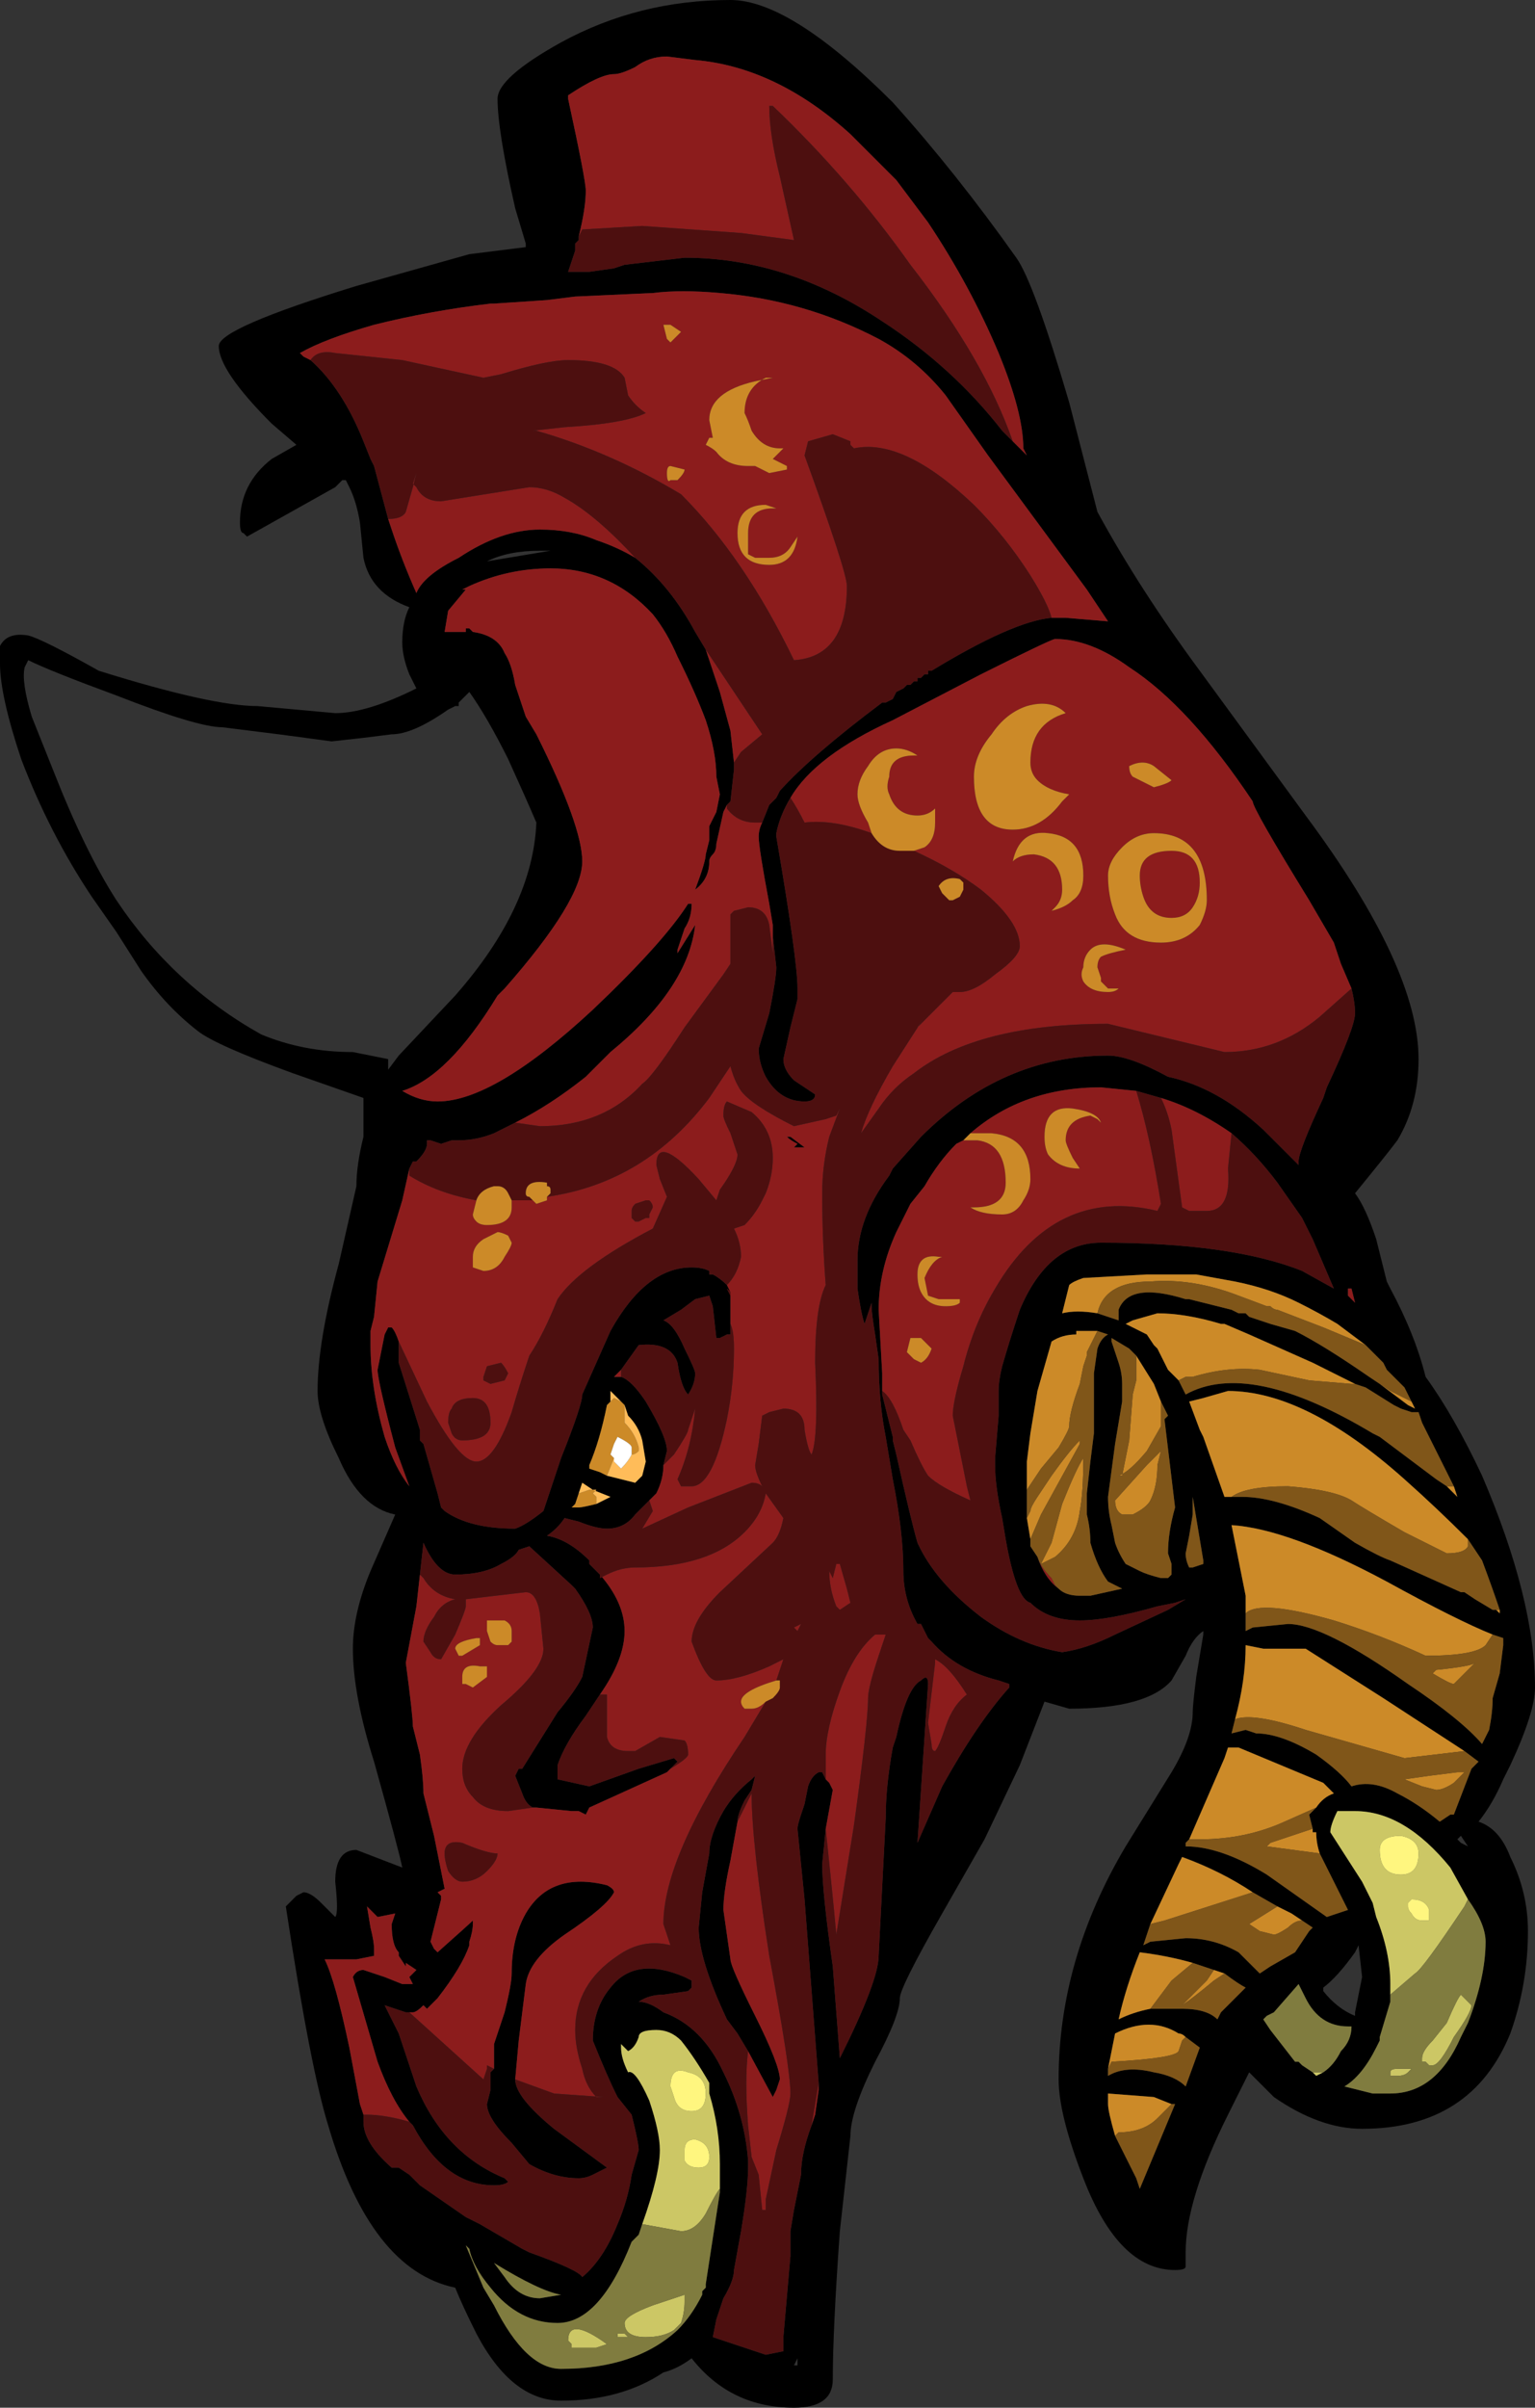 <?xml version="1.0" encoding="UTF-8" standalone="no"?>
<svg xmlns:ffdec="https://www.free-decompiler.com/flash" xmlns:xlink="http://www.w3.org/1999/xlink" ffdec:objectType="shape" height="34.1px" width="21.75px" xmlns="http://www.w3.org/2000/svg">
  <rect width="100%" height="100%" fill="#333333" stroke="none"/>
  <g transform="matrix(1.0, 0.0, 0.0, 1.0, 10.0, 32.95)">
    <path d="M4.35 -26.7 L4.55 -26.5 4.5 -26.6 Q4.5 -27.1 4.15 -27.95 3.75 -28.9 3.15 -29.8 L2.7 -30.4 2.05 -31.05 Q1.0 -32.0 -0.15 -32.1 L-0.55 -32.15 Q-0.8 -32.15 -1.0 -32.0 -1.2 -31.9 -1.3 -31.9 -1.5 -31.9 -1.95 -31.6 L-1.95 -31.55 Q-1.7 -30.4 -1.7 -30.25 -1.7 -30.0 -1.8 -29.6 L-1.8 -29.55 -1.85 -29.5 -1.85 -29.4 -1.95 -29.1 -1.65 -29.1 -1.3 -29.15 -1.15 -29.2 -0.3 -29.3 Q1.15 -29.3 2.5 -28.4 3.5 -27.75 4.2 -26.85 L4.35 -26.7 M2.65 -31.5 Q3.55 -30.5 4.4 -29.3 4.65 -28.95 5.15 -27.25 L5.55 -25.7 Q6.15 -24.6 7.0 -23.45 L8.5 -21.4 Q10.1 -19.25 10.1 -17.95 10.1 -17.3 9.8 -16.8 9.65 -16.6 9.2 -16.05 9.35 -15.85 9.5 -15.4 L9.65 -14.8 9.7 -14.7 Q10.05 -14.05 10.2 -13.45 10.6 -12.9 11.0 -12.05 11.75 -10.3 11.75 -9.05 11.75 -8.7 11.4 -7.95 L11.3 -7.75 Q11.15 -7.4 10.95 -7.15 11.25 -7.05 11.4 -6.65 11.65 -6.15 11.65 -5.6 11.65 -4.85 11.4 -4.15 10.85 -2.8 9.3 -2.8 8.7 -2.8 8.05 -3.25 L7.7 -3.6 7.4 -3.0 Q6.8 -1.8 6.8 -1.05 L6.8 -0.85 Q6.8 -0.8 6.65 -0.8 5.85 -0.8 5.35 -2.1 5.0 -3.0 5.0 -3.5 5.0 -5.2 5.95 -6.8 L6.6 -7.85 Q6.9 -8.35 6.9 -8.7 6.9 -8.8 6.95 -9.2 L7.05 -9.8 7.05 -9.85 Q6.9 -9.75 6.8 -9.5 L6.6 -9.15 Q6.25 -8.75 5.15 -8.75 L4.8 -8.85 4.45 -7.95 3.95 -6.9 3.35 -5.85 Q2.75 -4.8 2.75 -4.65 2.75 -4.4 2.4 -3.75 2.05 -3.05 2.05 -2.7 L1.9 -1.35 Q1.8 0.05 1.8 0.75 1.8 1.15 1.25 1.15 0.35 1.15 -0.2 0.45 -0.4 0.6 -0.6 0.65 -1.2 1.05 -2.05 1.05 -2.75 1.05 -3.25 0.1 -3.45 -0.3 -3.55 -0.55 -4.75 -0.8 -5.35 -2.85 -5.6 -3.65 -5.95 -5.95 L-5.8 -6.1 -5.7 -6.15 Q-5.6 -6.15 -5.45 -6.0 L-5.25 -5.8 Q-5.2 -5.85 -5.25 -6.3 -5.25 -6.75 -4.95 -6.75 L-4.3 -6.5 Q-4.35 -6.75 -4.7 -8.0 -5.0 -8.95 -5.0 -9.6 -5.0 -10.1 -4.75 -10.7 L-4.4 -11.5 Q-4.9 -11.6 -5.2 -12.3 -5.5 -12.9 -5.5 -13.25 -5.5 -13.95 -5.2 -15.05 L-4.95 -16.15 Q-4.95 -16.45 -4.85 -16.85 L-4.85 -17.4 -5.85 -17.75 Q-6.95 -18.15 -7.2 -18.35 -7.65 -18.7 -8.0 -19.2 L-8.35 -19.75 -8.7 -20.25 Q-9.3 -21.15 -9.7 -22.2 -10.0 -23.1 -10.0 -23.55 L-10.0 -23.8 Q-9.9 -24.0 -9.6 -23.95 -9.4 -23.9 -8.6 -23.45 -7.0 -22.95 -6.35 -22.95 L-5.25 -22.85 Q-4.8 -22.85 -4.1 -23.2 L-4.2 -23.4 Q-4.3 -23.65 -4.3 -23.85 -4.3 -24.15 -4.2 -24.35 -4.75 -24.55 -4.85 -25.05 L-4.9 -25.55 Q-4.95 -25.85 -5.05 -26.05 L-5.1 -26.15 -5.15 -26.15 -5.25 -26.05 -6.5 -25.35 -6.55 -25.4 Q-6.6 -25.4 -6.6 -25.55 -6.6 -26.1 -6.15 -26.45 L-5.8 -26.65 -6.15 -26.95 Q-6.9 -27.7 -6.9 -28.05 -6.9 -28.3 -4.95 -28.9 L-3.35 -29.35 -2.55 -29.45 -2.55 -29.5 -2.7 -30.0 Q-2.95 -31.1 -2.95 -31.55 -2.95 -31.85 -2.05 -32.35 -0.95 -32.95 0.35 -32.95 1.2 -32.95 2.65 -31.5 M9.15 -18.95 L9.0 -19.3 8.9 -19.6 8.55 -20.2 Q7.75 -21.5 7.75 -21.6 6.85 -22.95 6.0 -23.5 5.45 -23.9 4.95 -23.9 4.9 -23.9 3.9 -23.4 L2.65 -22.75 Q1.55 -22.25 1.2 -21.65 1.05 -21.4 1.0 -21.15 L1.0 -21.1 Q1.3 -19.35 1.3 -18.95 L1.3 -18.8 1.2 -18.4 1.1 -17.95 Q1.1 -17.8 1.25 -17.65 L1.55 -17.45 Q1.55 -17.35 1.4 -17.35 1.05 -17.35 0.85 -17.7 0.75 -17.9 0.75 -18.1 L0.9 -18.6 Q1.0 -19.1 1.0 -19.25 L0.95 -19.7 0.95 -19.8 0.95 -19.85 0.9 -20.15 Q0.75 -20.95 0.75 -21.1 0.75 -21.2 0.8 -21.3 L0.9 -21.55 1.0 -21.65 1.05 -21.75 Q1.5 -22.25 2.5 -23.0 L2.55 -23.0 2.65 -23.05 2.7 -23.15 2.8 -23.2 2.85 -23.25 2.9 -23.25 2.95 -23.3 3.0 -23.3 3.0 -23.35 3.05 -23.35 3.1 -23.4 3.15 -23.4 3.15 -23.45 3.2 -23.45 Q4.35 -24.15 4.9 -24.2 L5.1 -24.2 5.7 -24.15 5.4 -24.6 4.0 -26.5 3.4 -27.35 Q3.0 -27.85 2.45 -28.15 1.4 -28.7 0.2 -28.8 -0.35 -28.85 -0.75 -28.8 L-1.85 -28.75 -2.25 -28.7 -3.0 -28.65 -3.05 -28.65 Q-3.9 -28.55 -4.7 -28.35 -5.4 -28.15 -5.75 -27.95 L-5.7 -27.9 -5.6 -27.85 Q-5.15 -27.45 -4.85 -26.7 L-4.75 -26.45 -4.7 -26.35 -4.5 -25.6 -4.45 -25.45 Q-4.3 -25.0 -4.1 -24.55 -4.0 -24.8 -3.5 -25.05 -2.9 -25.45 -2.35 -25.45 -1.9 -25.45 -1.55 -25.3 -1.25 -25.2 -1.0 -25.05 -0.5 -24.65 -0.15 -24.0 L0.0 -23.75 0.2 -23.15 0.35 -22.6 0.4 -22.15 0.4 -22.05 0.35 -21.6 0.3 -21.55 0.25 -21.45 0.15 -21.0 Q0.15 -20.9 0.1 -20.85 0.05 -20.8 0.05 -20.75 0.05 -20.5 -0.15 -20.35 0.0 -20.75 0.0 -20.85 L0.05 -21.05 0.05 -21.25 0.15 -21.45 0.2 -21.7 0.15 -21.95 Q0.15 -22.3 0.0 -22.75 -0.15 -23.15 -0.4 -23.65 -0.55 -24.0 -0.75 -24.25 -1.35 -24.9 -2.2 -24.9 -2.8 -24.9 -3.35 -24.65 L-3.45 -24.6 -3.4 -24.6 -3.65 -24.3 -3.7 -24.0 -3.4 -24.0 -3.4 -24.05 -3.35 -24.05 -3.3 -24.0 Q-2.95 -23.95 -2.85 -23.7 -2.75 -23.55 -2.7 -23.25 L-2.55 -22.8 -2.4 -22.55 Q-1.75 -21.25 -1.75 -20.75 -1.75 -20.2 -2.85 -18.95 L-2.95 -18.85 Q-3.65 -17.7 -4.3 -17.5 -4.05 -17.35 -3.8 -17.35 -3.0 -17.35 -1.6 -18.65 -0.6 -19.6 -0.25 -20.15 L-0.2 -20.15 Q-0.2 -19.95 -0.3 -19.8 L-0.4 -19.5 -0.4 -19.45 -0.15 -19.85 Q-0.25 -18.95 -1.35 -18.05 L-1.7 -17.7 Q-2.2 -17.3 -2.7 -17.05 L-3.0 -16.9 Q-3.25 -16.8 -3.5 -16.8 L-3.6 -16.8 -3.75 -16.75 -3.9 -16.8 -3.95 -16.8 -3.95 -16.75 Q-3.95 -16.65 -4.1 -16.5 L-4.15 -16.5 -4.2 -16.4 -4.3 -15.95 -4.65 -14.8 -4.7 -14.3 -4.75 -14.1 -4.75 -13.9 Q-4.75 -13.3 -4.55 -12.6 -4.4 -12.15 -4.2 -11.9 L-4.4 -12.45 Q-4.65 -13.4 -4.65 -13.55 L-4.55 -14.05 -4.5 -14.15 -4.45 -14.15 Q-4.4 -14.1 -4.35 -13.95 L-4.35 -13.65 -4.05 -12.7 -4.05 -12.55 -4.0 -12.5 -3.8 -11.8 -3.75 -11.6 -3.7 -11.55 Q-3.35 -11.3 -2.7 -11.3 -2.55 -11.35 -2.3 -11.55 L-2.05 -12.3 Q-1.75 -13.05 -1.75 -13.2 L-1.35 -14.1 Q-0.85 -15.0 -0.2 -15.0 -0.05 -15.0 0.05 -14.95 L0.05 -14.9 0.1 -14.9 Q0.2 -14.85 0.3 -14.75 L0.35 -14.65 0.35 -14.5 0.35 -14.15 0.35 -14.05 0.3 -14.05 0.2 -14.0 0.15 -14.0 0.1 -14.45 0.05 -14.6 -0.15 -14.55 -0.35 -14.4 -0.6 -14.25 Q-0.45 -14.2 -0.3 -13.85 -0.15 -13.55 -0.15 -13.5 -0.15 -13.35 -0.25 -13.2 -0.35 -13.3 -0.4 -13.65 -0.5 -13.95 -0.95 -13.9 L-1.2 -13.55 -1.3 -13.45 -1.2 -13.45 Q-1.05 -13.4 -0.85 -13.1 -0.55 -12.6 -0.55 -12.4 L-0.6 -12.2 Q-0.6 -12.0 -0.7 -11.8 L-0.8 -11.7 Q-0.9 -11.6 -1.0 -11.5 -1.15 -11.3 -1.4 -11.3 -1.55 -11.3 -1.8 -11.4 L-2.0 -11.45 Q-2.1 -11.3 -2.25 -11.2 -1.95 -11.15 -1.65 -10.85 L-1.65 -10.8 -1.5 -10.65 Q-1.15 -10.25 -1.15 -9.85 -1.15 -9.45 -1.5 -8.95 L-1.7 -8.65 Q-2.0 -8.25 -2.1 -7.95 L-2.1 -7.75 -1.65 -7.65 -0.95 -7.9 -0.45 -8.05 -0.4 -8.0 -0.5 -7.9 -0.55 -7.85 -1.65 -7.35 -1.7 -7.25 -1.8 -7.3 -1.9 -7.3 -2.4 -7.35 -2.45 -7.35 Q-2.55 -7.4 -2.6 -7.55 L-2.7 -7.8 -2.65 -7.9 -2.6 -7.9 -2.1 -8.7 Q-1.85 -9.0 -1.75 -9.2 L-1.6 -9.9 Q-1.6 -10.1 -1.85 -10.45 L-1.9 -10.5 -2.5 -11.05 -2.65 -11.0 Q-2.7 -10.9 -2.9 -10.8 -3.15 -10.65 -3.55 -10.65 -3.8 -10.65 -4.0 -11.1 L-4.05 -10.65 -4.1 -10.2 -4.25 -9.4 Q-4.15 -8.65 -4.15 -8.5 L-4.05 -8.1 Q-4.0 -7.75 -4.0 -7.55 L-3.85 -6.95 Q-3.75 -6.45 -3.7 -6.2 L-3.8 -6.15 -3.75 -6.1 -3.75 -6.05 -3.9 -5.45 -3.85 -5.35 -3.8 -5.3 Q-3.35 -5.7 -3.3 -5.75 -3.3 -5.85 -3.3 -5.7 -3.3 -5.6 -3.35 -5.45 L-3.35 -5.4 Q-3.45 -5.1 -3.8 -4.65 L-3.95 -4.5 -4.0 -4.55 Q-4.1 -4.45 -4.15 -4.45 L-4.25 -4.45 -4.55 -4.55 -4.35 -4.15 -4.1 -3.4 Q-3.7 -2.45 -2.85 -2.1 L-2.8 -2.05 Q-2.85 -2.0 -3.0 -2.0 -3.7 -2.0 -4.15 -2.85 L-4.2 -2.9 Q-4.45 -3.2 -4.65 -3.75 L-5.0 -4.95 Q-4.95 -5.05 -4.85 -5.05 L-4.55 -4.95 -4.3 -4.85 -4.15 -4.85 -4.2 -4.95 -4.1 -5.05 -4.25 -5.15 -4.25 -5.1 -4.35 -5.25 -4.35 -5.3 Q-4.45 -5.4 -4.45 -5.7 L-4.4 -5.85 -4.65 -5.8 -4.8 -5.95 -4.75 -5.65 Q-4.7 -5.45 -4.7 -5.35 L-4.7 -5.25 -4.95 -5.2 -5.4 -5.2 Q-5.25 -4.9 -5.05 -3.95 L-4.9 -3.15 -4.85 -3.0 -4.85 -2.9 Q-4.85 -2.6 -4.45 -2.25 L-4.35 -2.25 -4.2 -2.15 -4.05 -2.0 -3.4 -1.55 -3.2 -1.45 -2.6 -1.1 -2.5 -1.05 Q-1.8 -0.8 -1.75 -0.7 -1.45 -0.95 -1.25 -1.45 -1.1 -1.8 -1.05 -2.15 L-0.95 -2.5 Q-0.95 -2.6 -1.05 -3.0 L-1.25 -3.25 Q-1.4 -3.55 -1.6 -4.05 -1.6 -4.5 -1.35 -4.8 -1.0 -5.25 -0.3 -4.95 L-0.2 -4.9 -0.2 -4.8 -0.25 -4.75 -0.6 -4.7 Q-0.8 -4.7 -0.95 -4.6 -0.8 -4.6 -0.6 -4.45 -0.05 -4.25 0.25 -3.6 0.55 -3.0 0.6 -2.35 L0.6 -2.25 Q0.6 -1.95 0.5 -1.35 L0.4 -0.8 Q0.4 -0.65 0.25 -0.4 L0.15 -0.1 0.1 0.15 0.85 0.4 1.1 0.35 1.1 0.15 1.2 -1.0 1.2 -1.35 1.25 -1.65 1.35 -2.15 Q1.35 -2.45 1.5 -2.85 L1.55 -3.0 1.6 -3.35 1.6 -3.45 1.4 -6.05 1.3 -7.05 Q1.3 -7.1 1.35 -7.25 L1.4 -7.4 1.45 -7.65 Q1.5 -7.8 1.6 -7.85 L1.65 -7.85 1.7 -7.75 1.75 -7.7 1.8 -7.6 1.7 -7.05 1.65 -6.55 Q1.65 -6.15 1.8 -5.1 L1.9 -3.8 Q2.45 -4.9 2.45 -5.25 L2.55 -7.2 Q2.55 -7.65 2.65 -8.2 L2.7 -8.35 Q2.85 -9.05 3.05 -9.15 3.15 -9.25 3.15 -9.1 L3.0 -6.85 3.35 -7.65 Q3.85 -8.55 4.3 -9.05 L4.3 -9.1 4.15 -9.15 Q3.55 -9.3 3.2 -9.7 L3.15 -9.75 3.05 -9.95 3.0 -9.95 Q2.8 -10.3 2.8 -10.7 2.8 -11.25 2.65 -12.0 L2.55 -12.6 Q2.45 -13.1 2.45 -13.7 L2.4 -14.05 Q2.35 -14.35 2.35 -14.45 L2.35 -14.5 2.25 -14.2 Q2.2 -14.35 2.15 -14.7 L2.15 -15.1 Q2.15 -15.7 2.6 -16.3 L2.65 -16.4 3.05 -16.85 Q4.2 -18.0 5.7 -18.0 6.0 -18.0 6.55 -17.7 7.25 -17.55 7.9 -16.95 L8.4 -16.45 8.4 -16.5 Q8.4 -16.65 8.75 -17.4 L8.8 -17.55 Q9.2 -18.4 9.2 -18.6 9.2 -18.75 9.15 -18.95 M1.15 -16.85 L1.2 -16.85 1.4 -16.7 1.25 -16.7 1.3 -16.75 Q1.2 -16.8 1.15 -16.85 M3.65 -16.8 L3.55 -16.75 Q3.3 -16.5 3.1 -16.15 L2.9 -15.9 2.7 -15.5 Q2.45 -14.95 2.45 -14.4 L2.5 -13.5 2.5 -13.25 2.5 -13.2 2.65 -12.6 2.65 -12.55 2.7 -12.35 Q2.9 -11.45 3.0 -11.1 3.25 -10.55 3.9 -10.05 4.45 -9.65 5.05 -9.55 5.4 -9.6 5.8 -9.8 L6.55 -10.15 6.8 -10.3 6.65 -10.25 6.4 -10.2 Q5.7 -10.0 5.3 -10.0 4.85 -10.0 4.6 -10.25 4.4 -10.3 4.25 -11.15 L4.2 -11.45 Q4.1 -11.9 4.1 -12.2 L4.1 -12.3 4.15 -12.9 4.15 -13.25 Q4.15 -13.4 4.2 -13.6 4.3 -13.95 4.45 -14.4 4.85 -15.35 5.6 -15.35 7.45 -15.35 8.45 -14.95 L8.9 -14.7 8.6 -15.4 8.45 -15.7 8.1 -16.2 Q7.8 -16.6 7.45 -16.9 6.95 -17.25 6.45 -17.4 L6.1 -17.5 5.6 -17.55 Q4.5 -17.55 3.75 -16.9 L3.65 -16.8 M9.35 -13.9 Q9.15 -14.05 8.95 -14.2 8.7 -14.35 8.4 -14.5 8.0 -14.7 7.5 -14.8 L6.95 -14.9 6.25 -14.9 5.35 -14.85 Q5.2 -14.8 5.15 -14.75 L5.05 -14.35 Q5.25 -14.4 5.55 -14.35 L5.85 -14.25 Q5.85 -14.35 5.85 -14.4 6.0 -14.8 6.8 -14.55 L6.85 -14.55 7.45 -14.4 7.55 -14.35 7.65 -14.35 7.7 -14.3 8.0 -14.2 8.35 -14.1 Q8.75 -13.9 9.4 -13.45 L9.55 -13.35 9.95 -13.05 10.05 -13.0 10.0 -13.1 9.9 -13.3 9.65 -13.55 9.6 -13.65 9.35 -13.9 M9.2 -13.35 L8.6 -13.65 7.7 -14.05 7.35 -14.2 7.3 -14.2 Q6.8 -14.35 6.4 -14.35 L6.05 -14.25 5.95 -14.2 6.25 -14.05 6.35 -13.9 6.4 -13.85 6.55 -13.55 6.7 -13.4 6.8 -13.2 Q7.7 -13.7 9.45 -12.65 L9.55 -12.6 10.35 -12.0 10.5 -11.9 10.65 -11.75 10.6 -11.9 10.15 -12.8 10.1 -12.95 10.0 -12.95 9.85 -13.0 9.75 -13.05 9.35 -13.3 9.2 -13.35 M9.1 -14.6 L9.2 -14.5 9.15 -14.7 9.1 -14.7 9.1 -14.6 M7.45 -11.75 L7.6 -11.75 Q8.05 -11.75 8.7 -11.45 L9.2 -11.1 Q9.55 -10.9 9.7 -10.85 L10.7 -10.4 10.75 -10.4 10.9 -10.3 11.15 -10.15 11.2 -10.15 11.25 -10.1 11.25 -10.15 Q11.15 -10.45 11.0 -10.85 L10.8 -11.15 Q10.35 -11.6 9.9 -12.0 8.5 -13.25 7.4 -13.25 L7.05 -13.15 6.85 -13.1 7.0 -12.7 7.05 -12.6 7.35 -11.75 7.45 -11.75 M6.1 -13.75 L6.0 -13.85 5.75 -14.0 5.75 -13.95 5.85 -13.65 Q5.9 -13.5 5.9 -13.35 L5.9 -13.1 5.8 -12.5 5.7 -11.75 Q5.7 -11.55 5.75 -11.35 L5.8 -11.1 Q5.85 -10.95 5.95 -10.8 L6.15 -10.7 Q6.25 -10.65 6.45 -10.6 L6.55 -10.6 6.6 -10.65 Q6.6 -10.7 6.6 -10.8 L6.55 -10.95 Q6.55 -11.25 6.65 -11.6 L6.5 -12.85 6.55 -12.9 6.45 -13.1 6.35 -13.35 6.1 -13.75 M6.9 -11.5 L6.85 -11.2 6.8 -10.95 Q6.8 -10.85 6.85 -10.75 L6.9 -10.75 7.05 -10.8 7.05 -10.85 6.9 -11.75 6.9 -11.5 M7.65 -10.1 L7.65 -9.85 7.75 -9.9 8.25 -9.95 Q8.75 -9.95 9.95 -9.1 10.7 -8.6 11.0 -8.25 L11.1 -8.45 Q11.15 -8.7 11.15 -8.9 L11.25 -9.25 11.3 -9.65 11.3 -9.75 11.15 -9.8 Q10.65 -10.0 9.65 -10.55 8.25 -11.3 7.45 -11.35 L7.65 -10.35 7.65 -10.1 M10.75 -8.15 L9.6 -8.9 8.5 -9.6 7.9 -9.6 7.65 -9.65 Q7.65 -9.15 7.5 -8.6 L7.45 -8.4 7.65 -8.45 7.8 -8.4 Q8.15 -8.4 8.65 -8.1 9.0 -7.85 9.15 -7.65 9.45 -7.75 9.8 -7.55 10.1 -7.4 10.4 -7.15 L10.55 -7.25 10.6 -7.25 10.85 -7.9 10.95 -8.0 10.75 -8.15 M8.65 -7.35 Q8.75 -7.5 8.9 -7.55 L8.75 -7.7 7.55 -8.2 7.4 -8.2 7.35 -8.05 6.85 -6.9 6.8 -6.85 6.8 -6.8 Q7.3 -6.8 7.95 -6.4 L8.8 -5.8 9.1 -5.9 8.7 -6.7 Q8.65 -6.85 8.65 -7.0 L8.6 -7.0 8.6 -7.05 8.55 -7.25 8.65 -7.35 M10.8 -6.05 L10.55 -6.5 Q9.9 -7.3 9.2 -7.3 L8.95 -7.3 Q8.85 -7.1 8.85 -7.0 L9.3 -6.3 9.45 -6.0 9.5 -5.8 Q9.7 -5.3 9.7 -4.85 L9.7 -4.6 9.55 -4.1 9.55 -4.05 9.5 -3.95 Q9.3 -3.55 9.05 -3.4 L9.45 -3.3 9.6 -3.3 9.65 -3.3 9.7 -3.3 Q10.35 -3.3 10.7 -4.1 L10.8 -4.3 Q11.05 -4.95 11.05 -5.45 11.05 -5.7 10.8 -6.05 M5.0 -10.45 Q5.1 -10.35 5.3 -10.35 L5.45 -10.35 5.9 -10.45 5.7 -10.55 Q5.55 -10.75 5.45 -11.1 5.45 -11.3 5.4 -11.5 L5.4 -11.8 5.45 -12.25 5.5 -12.65 5.5 -13.5 5.55 -13.85 Q5.6 -14.0 5.7 -14.05 L5.55 -14.1 5.25 -14.1 5.25 -14.05 Q5.05 -14.05 4.9 -13.95 L4.7 -13.25 4.6 -12.65 4.55 -12.25 4.55 -11.85 4.55 -11.45 4.6 -11.15 4.6 -11.05 4.7 -10.9 Q4.8 -10.6 5.0 -10.45 M-2.7 -3.5 Q-2.7 -3.25 -2.15 -2.8 L-1.4 -2.25 -1.6 -2.15 Q-1.7 -2.1 -1.8 -2.1 -2.15 -2.1 -2.5 -2.3 L-2.75 -2.6 Q-3.1 -2.95 -3.1 -3.15 L-3.05 -3.35 -3.05 -3.6 -3.0 -3.65 -3.0 -4.0 -2.85 -4.45 Q-2.75 -4.85 -2.75 -5.0 -2.75 -5.5 -2.55 -5.85 -2.2 -6.45 -1.4 -6.25 -1.3 -6.2 -1.3 -6.15 -1.4 -5.95 -2.0 -5.55 -2.5 -5.2 -2.55 -4.85 L-2.65 -4.05 -2.7 -3.5 M0.6 -3.9 L0.45 -4.15 0.3 -4.35 Q-0.1 -5.2 -0.1 -5.65 L-0.05 -6.15 0.05 -6.7 Q0.05 -6.95 0.25 -7.3 0.4 -7.55 0.65 -7.75 L0.7 -7.8 0.65 -7.6 0.55 -7.45 Q0.45 -7.25 0.45 -7.15 L0.35 -6.6 Q0.25 -6.15 0.25 -5.9 L0.35 -5.2 Q0.35 -5.1 0.7 -4.4 1.05 -3.7 1.05 -3.5 L1.0 -3.35 0.95 -3.25 0.6 -3.9 M5.7 -3.65 L5.7 -3.55 Q5.95 -3.7 6.35 -3.6 6.65 -3.55 6.8 -3.4 L7.0 -3.95 6.8 -4.1 Q6.75 -4.15 6.7 -4.15 6.3 -4.4 5.8 -4.15 L5.7 -3.65 M0.2 -1.95 L0.2 -2.3 Q0.2 -2.8 0.05 -3.3 L0.05 -3.45 Q-0.15 -3.8 -0.35 -4.05 -0.5 -4.2 -0.7 -4.2 -0.95 -4.2 -0.95 -4.1 -1.0 -3.95 -1.1 -3.9 L-1.2 -4.0 -1.2 -3.95 Q-1.2 -3.8 -1.1 -3.6 -1.0 -3.65 -0.8 -3.2 -0.65 -2.75 -0.65 -2.5 -0.65 -2.15 -0.9 -1.45 L-0.95 -1.3 -1.05 -1.2 Q-1.5 -0.05 -2.1 -0.05 -2.65 -0.05 -3.05 -0.55 -3.3 -0.85 -3.35 -1.1 L-3.4 -1.15 -3.15 -0.55 -3.0 -0.3 Q-2.55 0.6 -2.05 0.6 -1.0 0.6 -0.4 0.05 -0.2 -0.15 -0.05 -0.45 L-0.05 -0.5 0.0 -0.55 0.0 -0.6 0.2 -1.9 0.2 -1.95 M6.6 -3.15 L6.35 -3.25 5.7 -3.3 5.7 -3.15 Q5.7 -3.05 5.8 -2.7 L6.1 -2.1 6.15 -1.95 6.65 -3.15 6.6 -3.15 M10.65 -6.9 L10.7 -6.85 10.8 -6.8 10.7 -6.95 10.65 -6.9 M9.2 -4.45 L9.3 -4.95 9.25 -5.4 9.2 -5.3 Q8.95 -4.95 8.75 -4.8 L8.75 -4.75 Q8.95 -4.5 9.2 -4.4 L9.2 -4.45 M8.75 -3.6 Q8.9 -3.7 9.0 -3.9 9.15 -4.05 9.15 -4.25 L9.1 -4.25 Q8.7 -4.25 8.5 -4.65 L8.4 -4.85 8.05 -4.45 7.95 -4.4 7.9 -4.35 8.0 -4.2 8.35 -3.75 8.4 -3.75 8.45 -3.7 8.6 -3.6 8.65 -3.55 8.75 -3.6 M8.45 -5.75 L8.3 -5.85 8.1 -5.95 7.75 -6.15 Q7.3 -6.45 6.75 -6.65 L6.7 -6.55 6.3 -5.7 6.2 -5.4 6.3 -5.45 6.8 -5.5 Q7.2 -5.5 7.55 -5.3 L7.85 -5.0 8.0 -5.1 8.35 -5.3 8.55 -5.6 8.6 -5.65 8.45 -5.75 M7.2 -5.05 L6.9 -5.15 Q6.55 -5.25 6.15 -5.3 5.95 -4.8 5.85 -4.35 6.05 -4.45 6.3 -4.5 L6.75 -4.5 Q7.1 -4.5 7.25 -4.35 L7.3 -4.45 7.65 -4.8 Q7.55 -4.85 7.35 -5.0 L7.2 -5.05 M1.3 0.55 L1.3 0.45 1.25 0.55 1.3 0.55 M-2.35 -25.15 Q-2.8 -25.15 -3.1 -25.0 L-2.2 -25.15 -2.35 -25.15 M-3.5 -23.0 L-3.5 -22.95 -3.55 -22.95 -3.65 -22.9 Q-4.15 -22.55 -4.45 -22.55 L-4.85 -22.5 -5.3 -22.45 -6.05 -22.55 -6.85 -22.65 Q-7.2 -22.65 -8.35 -23.1 -9.3 -23.45 -9.6 -23.6 L-9.65 -23.5 Q-9.7 -23.3 -9.55 -22.8 L-9.25 -22.05 Q-8.8 -20.9 -8.35 -20.2 -7.55 -19.0 -6.3 -18.3 -5.7 -18.05 -5.0 -18.05 L-4.5 -17.95 -4.5 -17.8 -4.35 -18.0 -3.55 -18.85 Q-2.45 -20.1 -2.4 -21.3 -2.55 -21.65 -2.8 -22.2 -3.1 -22.8 -3.35 -23.15 L-3.5 -23.0 M-5.05 -17.75 L-5.05 -17.75 M-1.35 -13.1 L-1.4 -13.05 Q-1.5 -12.55 -1.65 -12.2 L-1.65 -12.15 -1.5 -12.1 -1.4 -12.05 -1.0 -11.95 -0.9 -12.05 -0.85 -12.25 -0.9 -12.55 Q-0.95 -12.75 -1.1 -12.9 L-1.15 -13.05 -1.2 -13.1 -1.35 -13.25 -1.35 -13.1 M-1.85 -11.65 L-1.9 -11.6 -1.8 -11.6 Q-1.75 -11.6 -1.55 -11.65 -1.45 -11.7 -1.35 -11.75 L-1.6 -11.85 -1.75 -11.95 -1.8 -11.8 -1.85 -11.65 M-2.3 -11.25 L-2.3 -11.25 M-4.4 -8.6 L-4.4 -8.6 M-4.3 -5.7 L-4.3 -5.7 M-2.35 -0.4 L-2.05 -0.45 Q-2.35 -0.5 -3.0 -0.9 L-2.85 -0.7 Q-2.65 -0.4 -2.35 -0.4" fill="#000000" fill-rule="evenodd" stroke="none"/>
    <path d="M8.75 -17.4 L8.75 -17.4" fill="#999999" fill-rule="evenodd" stroke="none"/>
    <path d="M4.35 -26.7 Q3.95 -27.85 2.9 -29.2 2.05 -30.4 0.95 -31.45 L0.9 -31.45 Q0.9 -31.05 1.05 -30.45 L1.25 -29.55 0.5 -29.65 -0.9 -29.75 -1.75 -29.7 -1.8 -29.6 Q-1.7 -30.0 -1.7 -30.25 -1.7 -30.4 -1.95 -31.55 L-1.95 -31.6 Q-1.5 -31.9 -1.3 -31.9 -1.2 -31.9 -1.0 -32.0 -0.8 -32.15 -0.55 -32.15 L-0.15 -32.1 Q1.0 -32.0 2.05 -31.05 L2.7 -30.4 3.15 -29.8 Q3.75 -28.9 4.15 -27.95 4.5 -27.1 4.5 -26.6 L4.55 -26.5 4.35 -26.7 M1.2 -21.65 Q1.55 -22.25 2.65 -22.75 L3.9 -23.4 Q4.9 -23.9 4.95 -23.9 5.45 -23.9 6.0 -23.5 6.85 -22.95 7.75 -21.6 7.75 -21.5 8.55 -20.2 L8.9 -19.6 9.0 -19.3 9.15 -18.95 8.7 -18.55 Q8.1 -18.05 7.35 -18.05 L5.7 -18.45 Q3.85 -18.45 2.95 -17.75 2.65 -17.55 2.45 -17.25 L2.2 -16.9 Q2.3 -17.25 2.65 -17.85 L3.1 -18.55 3.0 -18.4 3.5 -18.9 3.6 -18.9 Q3.8 -18.9 4.1 -19.15 4.45 -19.4 4.45 -19.55 4.45 -19.9 3.9 -20.35 3.5 -20.65 2.95 -20.9 L3.1 -20.95 Q3.25 -21.05 3.25 -21.3 L3.25 -21.5 Q3.15 -21.4 3.0 -21.4 2.7 -21.4 2.6 -21.7 2.55 -21.8 2.6 -21.95 2.6 -22.25 2.95 -22.25 L3.0 -22.25 Q2.85 -22.35 2.7 -22.35 2.45 -22.35 2.3 -22.1 2.15 -21.9 2.15 -21.7 2.15 -21.55 2.3 -21.3 L2.35 -21.15 Q1.8 -21.35 1.4 -21.3 1.3 -21.5 1.2 -21.65 M1.7 -7.05 L1.8 -7.6 1.75 -7.7 1.7 -7.75 1.7 -8.1 Q1.7 -8.45 1.9 -9.0 2.1 -9.55 2.4 -9.8 L2.55 -9.8 2.45 -9.5 Q2.3 -9.05 2.3 -8.9 2.3 -8.55 2.1 -7.1 L1.85 -5.55 Q1.8 -6.1 1.7 -7.05 M1.6 -3.45 L1.6 -3.35 1.55 -3.0 1.5 -2.85 1.6 -3.45 M-4.85 -3.0 L-4.9 -3.15 -5.05 -3.95 Q-5.25 -4.9 -5.4 -5.2 L-4.95 -5.2 -4.7 -5.25 -4.7 -5.35 Q-4.7 -5.45 -4.75 -5.65 L-4.8 -5.95 -4.65 -5.8 -4.4 -5.85 -4.45 -5.7 Q-4.45 -5.4 -4.35 -5.3 L-4.35 -5.25 -4.25 -5.1 -4.25 -5.15 -4.1 -5.05 -4.2 -4.95 -4.15 -4.85 -4.3 -4.85 -4.55 -4.95 -4.85 -5.05 Q-4.95 -5.05 -5.0 -4.95 L-4.65 -3.75 Q-4.45 -3.2 -4.2 -2.9 -4.55 -3.0 -4.8 -3.0 L-4.85 -3.0 M-4.25 -4.45 L-4.15 -4.45 Q-4.1 -4.45 -4.0 -4.55 L-3.95 -4.5 -3.8 -4.65 Q-3.45 -5.1 -3.35 -5.4 L-3.35 -5.45 Q-3.3 -5.6 -3.3 -5.7 -3.3 -5.85 -3.3 -5.75 -3.35 -5.7 -3.8 -5.3 L-3.85 -5.35 -3.9 -5.45 -3.75 -6.05 -3.75 -6.1 -3.8 -6.15 -3.7 -6.2 Q-3.75 -6.45 -3.85 -6.95 L-4.0 -7.55 Q-4.0 -7.75 -4.05 -8.1 L-4.15 -8.5 Q-4.15 -8.65 -4.25 -9.4 L-4.1 -10.2 -4.05 -10.65 -4.0 -10.6 Q-3.85 -10.35 -3.55 -10.3 -3.75 -10.25 -3.85 -10.05 -4.0 -9.85 -4.0 -9.7 L-3.9 -9.55 Q-3.85 -9.45 -3.75 -9.45 L-3.55 -9.8 Q-3.4 -10.15 -3.4 -10.2 L-3.4 -10.3 -2.55 -10.4 Q-2.4 -10.4 -2.35 -10.1 L-2.3 -9.6 Q-2.3 -9.3 -2.9 -8.8 -3.45 -8.3 -3.45 -7.9 -3.45 -7.65 -3.3 -7.5 -3.15 -7.3 -2.8 -7.3 L-2.45 -7.35 -2.4 -7.35 -1.9 -7.3 -1.8 -7.3 -1.7 -7.25 -1.65 -7.35 -0.55 -7.85 -0.5 -7.9 Q-0.25 -8.05 -0.25 -8.1 -0.25 -8.25 -0.3 -8.3 L-0.65 -8.35 -1.0 -8.15 -1.1 -8.15 Q-1.35 -8.15 -1.4 -8.35 L-1.4 -8.95 -1.5 -8.95 Q-1.15 -9.45 -1.15 -9.85 -1.15 -10.25 -1.5 -10.65 L-1.5 -10.6 -1.4 -10.65 Q-1.2 -10.75 -1.0 -10.75 0.05 -10.75 0.55 -11.25 0.8 -11.5 0.85 -11.8 L1.1 -11.45 1.1 -11.45 Q1.05 -11.2 0.95 -11.1 L0.2 -10.4 Q-0.2 -10.0 -0.2 -9.7 0.0 -9.15 0.15 -9.15 0.45 -9.15 0.9 -9.35 L1.1 -9.45 1.0 -9.15 Q0.5 -9.0 0.5 -8.85 0.5 -8.8 0.55 -8.75 L0.65 -8.75 Q0.75 -8.75 0.85 -8.85 L0.55 -8.35 Q-0.6 -6.65 -0.6 -5.7 L-0.5 -5.4 Q-0.9 -5.5 -1.25 -5.25 -1.85 -4.85 -1.85 -4.2 -1.85 -3.95 -1.75 -3.65 -1.7 -3.4 -1.55 -3.25 L-1.45 -3.25 -2.15 -3.3 -2.7 -3.5 -2.65 -4.05 -2.55 -4.85 Q-2.5 -5.2 -2.0 -5.55 -1.4 -5.95 -1.3 -6.15 -1.3 -6.2 -1.4 -6.25 -2.2 -6.45 -2.55 -5.85 -2.75 -5.5 -2.75 -5.0 -2.75 -4.85 -2.85 -4.45 L-3.0 -4.0 -3.0 -3.65 -3.1 -3.7 -3.1 -3.65 -3.15 -3.5 -4.2 -4.45 -4.25 -4.45 M-0.8 -11.7 L-0.7 -11.8 Q-0.6 -12.0 -0.6 -12.2 L-0.45 -12.35 Q-0.25 -12.65 -0.25 -12.7 L-0.15 -13.0 Q-0.2 -12.45 -0.4 -12.0 L-0.35 -11.9 -0.2 -11.9 Q0.1 -11.9 0.3 -12.85 0.4 -13.35 0.4 -13.85 0.4 -14.1 0.35 -14.2 L0.35 -14.15 0.35 -14.5 0.35 -14.6 0.3 -14.7 0.35 -14.65 0.3 -14.75 Q0.45 -14.9 0.5 -15.15 0.5 -15.35 0.4 -15.55 L0.55 -15.6 Q0.7 -15.75 0.8 -15.95 L0.85 -16.05 Q0.95 -16.3 0.95 -16.55 0.95 -16.95 0.65 -17.2 L0.3 -17.35 Q0.25 -17.3 0.25 -17.15 0.25 -17.1 0.35 -16.9 L0.45 -16.6 Q0.45 -16.45 0.2 -16.1 L0.15 -15.95 -0.1 -16.25 Q-0.7 -16.9 -0.7 -16.45 L-0.65 -16.25 -0.55 -16.0 -0.75 -15.55 Q-1.8 -15.0 -2.1 -14.55 -2.3 -14.05 -2.5 -13.75 -2.65 -13.3 -2.75 -12.95 -3.0 -12.25 -3.25 -12.25 -3.5 -12.25 -3.95 -13.1 L-4.35 -13.95 Q-4.4 -14.1 -4.45 -14.15 L-4.5 -14.15 -4.55 -14.05 -4.65 -13.55 Q-4.65 -13.4 -4.4 -12.45 L-4.2 -11.9 Q-4.4 -12.15 -4.55 -12.6 -4.75 -13.3 -4.75 -13.9 L-4.75 -14.1 -4.7 -14.3 -4.65 -14.8 -4.3 -15.95 -4.2 -16.4 -4.2 -16.3 Q-3.8 -16.05 -3.25 -15.95 L-3.3 -15.75 Q-3.3 -15.7 -3.25 -15.65 -3.2 -15.6 -3.1 -15.6 -2.75 -15.6 -2.75 -15.85 L-2.75 -15.95 -2.45 -15.95 -2.4 -15.9 -2.25 -15.95 -2.25 -16.0 Q-0.85 -16.2 0.05 -17.4 L0.35 -17.85 Q0.4 -17.65 0.5 -17.5 0.65 -17.3 1.25 -17.0 L1.7 -17.1 1.85 -17.15 1.9 -17.25 1.75 -16.85 Q1.65 -16.45 1.65 -16.05 1.65 -15.4 1.7 -14.75 1.55 -14.45 1.55 -13.65 1.6 -12.6 1.5 -12.35 1.45 -12.4 1.4 -12.7 1.4 -13.0 1.1 -13.0 L0.9 -12.95 0.8 -12.9 0.75 -12.5 0.7 -12.2 Q0.7 -12.1 0.8 -11.9 0.75 -11.95 0.65 -11.95 L-0.25 -11.6 -0.9 -11.3 -0.75 -11.55 -0.8 -11.7 M-1.2 -13.45 L-1.3 -13.45 -1.2 -13.55 -1.2 -13.45 M-2.7 -17.05 Q-2.2 -17.3 -1.7 -17.7 L-1.35 -18.05 Q-0.25 -18.95 -0.15 -19.85 L-0.4 -19.45 -0.4 -19.5 -0.3 -19.8 Q-0.2 -19.95 -0.2 -20.15 L-0.25 -20.15 Q-0.6 -19.6 -1.6 -18.65 -3.0 -17.35 -3.8 -17.35 -4.05 -17.35 -4.3 -17.5 -3.65 -17.7 -2.95 -18.85 L-2.85 -18.95 Q-1.75 -20.2 -1.75 -20.75 -1.75 -21.25 -2.4 -22.55 L-2.55 -22.8 -2.7 -23.25 Q-2.75 -23.55 -2.85 -23.7 -2.95 -23.95 -3.3 -24.0 L-3.35 -24.05 -3.4 -24.05 -3.4 -24.0 -3.7 -24.0 -3.65 -24.3 -3.4 -24.6 -3.45 -24.6 -3.35 -24.65 Q-2.8 -24.9 -2.2 -24.9 -1.35 -24.9 -0.75 -24.25 -0.55 -24.0 -0.4 -23.65 -0.15 -23.15 0.0 -22.75 0.15 -22.3 0.15 -21.95 L0.2 -21.7 0.15 -21.45 0.05 -21.25 0.05 -21.05 0.0 -20.85 Q0.0 -20.75 -0.15 -20.35 0.05 -20.5 0.05 -20.75 0.05 -20.8 0.1 -20.85 0.15 -20.9 0.15 -21.0 L0.25 -21.45 0.3 -21.55 0.3 -21.5 Q0.45 -21.3 0.7 -21.3 L0.8 -21.3 Q0.75 -21.2 0.75 -21.1 0.75 -20.95 0.9 -20.15 L0.95 -19.85 0.95 -19.8 0.95 -19.45 0.9 -19.85 Q0.85 -20.1 0.6 -20.1 L0.4 -20.05 0.35 -20.0 0.35 -19.3 0.25 -19.15 -0.3 -18.4 Q-0.75 -17.7 -0.9 -17.6 -1.45 -17.0 -2.35 -17.0 L-2.7 -17.05 M0.4 -22.15 L0.35 -22.6 0.2 -23.15 0.0 -23.75 0.8 -22.55 0.5 -22.3 0.4 -22.15 M-1.0 -25.05 Q-1.25 -25.2 -1.55 -25.3 -1.9 -25.45 -2.35 -25.45 -2.9 -25.45 -3.5 -25.05 -4.0 -24.8 -4.1 -24.55 -4.3 -25.0 -4.45 -25.45 L-4.5 -25.6 Q-4.3 -25.6 -4.25 -25.7 L-4.15 -26.05 -4.1 -26.25 -4.15 -26.1 -4.1 -26.05 Q-4.0 -25.85 -3.75 -25.85 L-2.5 -26.05 Q-2.25 -26.05 -2.0 -25.9 -1.55 -25.65 -1.0 -25.05 M-5.6 -27.85 L-5.7 -27.9 -5.75 -27.95 Q-5.4 -28.15 -4.7 -28.35 -3.9 -28.55 -3.05 -28.65 L-3.0 -28.65 -2.25 -28.7 -1.85 -28.75 -0.75 -28.8 Q-0.35 -28.85 0.2 -28.8 1.4 -28.7 2.45 -28.15 3.0 -27.85 3.4 -27.35 L4.0 -26.5 5.4 -24.6 5.7 -24.15 5.1 -24.2 4.9 -24.2 Q4.85 -24.4 4.6 -24.8 4.25 -25.35 3.8 -25.8 2.8 -26.75 2.1 -26.6 L2.05 -26.65 2.05 -26.7 1.8 -26.8 1.45 -26.7 1.4 -26.5 Q2.0 -24.85 2.0 -24.65 2.0 -23.65 1.25 -23.6 0.55 -25.05 -0.35 -25.95 -1.35 -26.55 -2.4 -26.85 L-2.45 -26.85 -2.0 -26.9 Q-1.15 -26.95 -0.85 -27.1 -1.0 -27.2 -1.1 -27.35 L-1.15 -27.6 Q-1.3 -27.85 -1.95 -27.85 -2.25 -27.85 -2.9 -27.65 L-3.15 -27.6 -4.3 -27.85 -5.25 -27.95 Q-5.5 -28.0 -5.6 -27.85 M6.35 -21.8 Q6.55 -21.85 6.6 -21.9 L6.35 -22.1 Q6.2 -22.2 6.0 -22.1 6.0 -22.0 6.05 -21.95 L6.35 -21.8 M0.85 -27.6 L0.95 -27.6 0.7 -27.55 Q0.05 -27.4 0.05 -27.0 L0.1 -26.75 0.05 -26.75 0.0 -26.65 Q0.1 -26.6 0.15 -26.55 0.3 -26.35 0.6 -26.35 L0.7 -26.35 0.9 -26.25 1.15 -26.3 1.15 -26.35 0.95 -26.45 1.1 -26.6 1.05 -26.6 Q0.8 -26.6 0.65 -26.85 0.6 -27.0 0.55 -27.1 0.55 -27.45 0.85 -27.6 M1.0 -25.75 L0.85 -25.8 Q0.45 -25.8 0.45 -25.4 0.45 -24.95 0.9 -24.95 1.25 -24.95 1.3 -25.35 L1.2 -25.2 Q1.1 -25.05 0.9 -25.05 L0.7 -25.05 0.6 -25.1 0.6 -25.4 Q0.6 -25.75 0.95 -25.75 L1.0 -25.75 M4.05 -22.55 Q3.8 -22.25 3.8 -21.95 3.8 -21.2 4.35 -21.2 4.75 -21.2 5.05 -21.6 L5.15 -21.7 Q4.85 -21.75 4.7 -21.9 4.6 -22.0 4.6 -22.15 4.6 -22.7 5.1 -22.85 L5.1 -22.85 Q4.9 -23.05 4.55 -22.95 4.25 -22.85 4.05 -22.55 M5.05 -20.35 Q5.05 -20.2 4.95 -20.1 L4.9 -20.05 Q5.1 -20.1 5.2 -20.2 5.35 -20.3 5.35 -20.55 5.35 -21.1 4.85 -21.15 4.45 -21.2 4.35 -20.75 4.45 -20.85 4.65 -20.85 5.05 -20.8 5.05 -20.35 M5.6 -19.05 L5.6 -19.1 5.55 -19.25 Q5.55 -19.35 5.6 -19.4 5.7 -19.45 5.95 -19.5 5.6 -19.65 5.45 -19.5 5.35 -19.4 5.35 -19.25 5.3 -19.15 5.35 -19.05 5.45 -18.9 5.7 -18.9 5.8 -18.9 5.85 -18.95 L5.7 -18.95 5.6 -19.05 M1.15 -16.85 Q1.2 -16.8 1.3 -16.75 L1.25 -16.7 1.4 -16.7 1.2 -16.85 1.15 -16.85 M2.5 -13.25 L2.5 -13.5 2.45 -14.4 Q2.45 -14.95 2.7 -15.5 L2.9 -15.9 3.1 -16.15 Q3.3 -16.5 3.55 -16.75 L3.65 -16.8 3.85 -16.8 Q4.25 -16.75 4.25 -16.2 4.25 -15.85 3.8 -15.85 L3.75 -15.85 Q3.9 -15.75 4.2 -15.75 4.4 -15.75 4.5 -15.95 4.6 -16.1 4.6 -16.25 4.6 -16.85 4.05 -16.9 L3.75 -16.9 Q4.5 -17.55 5.6 -17.55 L6.1 -17.5 Q6.3 -16.85 6.45 -15.9 L6.4 -15.8 Q4.95 -16.15 4.1 -14.7 3.8 -14.2 3.65 -13.6 3.5 -13.1 3.5 -12.9 L3.7 -11.9 3.75 -11.7 Q3.3 -11.9 3.15 -12.05 3.05 -12.2 2.9 -12.55 L2.8 -12.7 Q2.65 -13.15 2.5 -13.25 M3.35 -15.15 L3.3 -15.15 Q3.0 -15.2 3.0 -14.9 3.0 -14.75 3.05 -14.65 3.15 -14.45 3.4 -14.45 3.55 -14.45 3.6 -14.5 L3.6 -14.55 3.3 -14.55 3.15 -14.6 3.1 -14.85 Q3.2 -15.1 3.35 -15.15 M5.6 -17.05 Q5.55 -17.2 5.2 -17.25 4.8 -17.3 4.8 -16.85 4.8 -16.7 4.85 -16.6 5.0 -16.4 5.3 -16.4 L5.2 -16.55 Q5.1 -16.75 5.1 -16.8 5.1 -17.1 5.45 -17.15 L5.55 -17.1 5.6 -17.05 M7.45 -16.9 L7.4 -16.4 Q7.45 -15.8 7.1 -15.8 L6.85 -15.8 6.75 -15.85 6.6 -16.95 Q6.55 -17.2 6.45 -17.4 6.95 -17.25 7.45 -16.9 M7.0 -20.45 Q7.0 -20.25 6.9 -20.1 6.8 -19.95 6.6 -19.95 6.3 -19.95 6.2 -20.25 6.15 -20.4 6.15 -20.55 6.15 -20.9 6.6 -20.9 7.0 -20.9 7.0 -20.45 M6.35 -21.15 Q6.1 -21.15 5.9 -20.95 5.7 -20.75 5.7 -20.55 5.7 -20.25 5.8 -20.0 5.95 -19.6 6.45 -19.6 6.8 -19.6 7.0 -19.85 7.1 -20.05 7.1 -20.2 7.1 -21.15 6.35 -21.15 M9.1 -14.6 L9.1 -14.7 9.15 -14.7 9.2 -14.5 9.1 -14.6 M5.0 -10.45 Q4.8 -10.6 4.7 -10.9 4.75 -10.75 4.9 -10.6 L4.95 -10.5 5.0 -10.45 M3.2 -13.85 L3.05 -14.0 2.9 -14.0 2.85 -13.8 2.95 -13.7 3.05 -13.65 Q3.15 -13.7 3.2 -13.85 M1.85 -10.8 L1.9 -10.8 2.0 -10.45 2.05 -10.25 1.9 -10.15 1.85 -10.2 Q1.75 -10.45 1.75 -10.7 L1.8 -10.6 1.85 -10.8 M1.35 -9.95 L1.3 -9.85 1.25 -9.9 1.35 -9.95 M0.45 -7.15 L0.65 -7.55 Q0.65 -6.85 0.9 -5.25 1.2 -3.65 1.2 -3.3 1.2 -3.15 1.0 -2.5 L0.85 -1.8 0.85 -1.65 0.8 -1.65 0.75 -2.15 0.65 -2.4 0.6 -2.85 Q0.55 -3.5 0.6 -3.9 L0.95 -3.25 1.0 -3.35 1.05 -3.5 Q1.05 -3.7 0.7 -4.4 0.35 -5.1 0.35 -5.2 L0.25 -5.9 Q0.25 -6.15 0.35 -6.6 L0.45 -7.15 M3.25 -9.4 L3.25 -9.45 Q3.45 -9.35 3.7 -8.95 3.5 -8.8 3.4 -8.5 3.3 -8.2 3.25 -8.15 3.2 -8.15 3.2 -8.25 L3.15 -8.55 3.25 -9.4 M-0.5 -28.35 L-0.6 -28.35 -0.55 -28.15 -0.5 -28.1 Q-0.4 -28.2 -0.35 -28.25 L-0.5 -28.35 M-0.4 -26.15 Q-0.3 -26.25 -0.3 -26.3 L-0.5 -26.35 Q-0.55 -26.35 -0.55 -26.25 -0.55 -26.1 -0.5 -26.15 L-0.4 -26.15 M-3.15 -15.4 Q-3.3 -15.3 -3.3 -15.15 L-3.3 -15.0 -3.15 -14.95 Q-2.95 -14.95 -2.85 -15.15 -2.75 -15.3 -2.75 -15.35 L-2.8 -15.45 Q-2.9 -15.5 -2.95 -15.5 L-3.15 -15.4 M-0.85 -15.95 L-1.0 -15.9 Q-1.05 -15.85 -1.05 -15.8 L-1.05 -15.7 -1.0 -15.65 -0.95 -15.65 -0.85 -15.7 -0.8 -15.7 -0.8 -15.75 -0.75 -15.85 Q-0.75 -15.9 -0.8 -15.95 L-0.85 -15.95 M-2.85 -13.4 L-2.8 -13.5 Q-2.85 -13.6 -2.9 -13.65 L-3.1 -13.6 -3.15 -13.45 -3.15 -13.4 -3.05 -13.35 -2.85 -13.4 M-3.65 -12.8 L-3.6 -12.65 Q-3.55 -12.55 -3.45 -12.55 -3.05 -12.55 -3.05 -12.8 -3.05 -13.15 -3.3 -13.15 -3.55 -13.15 -3.6 -13.0 -3.65 -12.95 -3.65 -12.8 M-3.2 -9.75 L-3.25 -9.75 Q-3.55 -9.7 -3.55 -9.6 L-3.5 -9.5 -3.45 -9.5 -3.2 -9.65 Q-3.2 -9.7 -3.2 -9.75 M-3.1 -10.0 L-3.1 -9.85 -3.05 -9.7 Q-3.0 -9.65 -2.95 -9.65 L-2.8 -9.65 -2.75 -9.7 -2.75 -9.85 Q-2.75 -9.95 -2.85 -10.0 L-3.1 -10.0 M-3.1 -9.35 L-3.2 -9.35 Q-3.45 -9.4 -3.45 -9.2 L-3.45 -9.1 -3.4 -9.1 -3.3 -9.05 -3.1 -9.2 -3.1 -9.35 M-2.95 -6.7 Q-3.1 -6.7 -3.45 -6.85 -3.7 -6.9 -3.7 -6.7 -3.7 -6.6 -3.65 -6.45 -3.55 -6.3 -3.45 -6.3 -3.25 -6.3 -3.1 -6.45 -2.95 -6.6 -2.95 -6.7" fill="#8c1c1c" fill-rule="evenodd" stroke="none"/>
    <path d="M-1.8 -29.6 L-1.75 -29.7 -0.9 -29.75 0.5 -29.65 1.25 -29.55 1.05 -30.45 Q0.9 -31.05 0.9 -31.45 L0.95 -31.45 Q2.05 -30.4 2.9 -29.2 3.95 -27.85 4.35 -26.7 L4.2 -26.85 Q3.5 -27.75 2.5 -28.4 1.15 -29.3 -0.3 -29.3 L-1.15 -29.2 -1.3 -29.15 -1.65 -29.1 -1.95 -29.1 -1.85 -29.4 -1.85 -29.5 -1.8 -29.55 -1.8 -29.6 M1.2 -21.65 Q1.3 -21.5 1.4 -21.3 1.8 -21.35 2.35 -21.15 2.5 -20.9 2.75 -20.9 L2.95 -20.9 Q3.5 -20.65 3.9 -20.35 4.45 -19.9 4.45 -19.55 4.45 -19.4 4.1 -19.15 3.8 -18.9 3.6 -18.9 L3.5 -18.9 3.0 -18.4 3.1 -18.55 2.65 -17.85 Q2.3 -17.25 2.2 -16.9 L2.45 -17.25 Q2.65 -17.55 2.95 -17.75 3.85 -18.45 5.7 -18.45 L7.35 -18.05 Q8.1 -18.05 8.7 -18.55 L9.15 -18.95 Q9.2 -18.75 9.2 -18.6 9.2 -18.4 8.8 -17.55 L8.75 -17.4 Q8.4 -16.65 8.4 -16.5 L8.4 -16.45 7.9 -16.95 Q7.25 -17.55 6.55 -17.7 6.0 -18.0 5.7 -18.0 4.2 -18.0 3.05 -16.85 L2.65 -16.4 2.6 -16.3 Q2.15 -15.7 2.15 -15.1 L2.15 -14.7 Q2.2 -14.35 2.25 -14.2 L2.35 -14.5 2.35 -14.45 Q2.35 -14.35 2.4 -14.05 L2.45 -13.7 Q2.45 -13.1 2.55 -12.6 L2.65 -12.0 Q2.8 -11.25 2.8 -10.7 2.8 -10.3 3.0 -9.95 L3.05 -9.95 3.15 -9.75 3.2 -9.7 Q3.55 -9.3 4.15 -9.15 L4.3 -9.1 4.3 -9.05 Q3.85 -8.55 3.35 -7.65 L3.0 -6.85 3.15 -9.1 Q3.15 -9.25 3.05 -9.15 2.85 -9.05 2.7 -8.35 L2.65 -8.2 Q2.55 -7.65 2.55 -7.2 L2.45 -5.25 Q2.45 -4.9 1.9 -3.8 L1.8 -5.1 Q1.65 -6.15 1.65 -6.55 L1.7 -7.05 Q1.8 -6.1 1.85 -5.55 L2.1 -7.1 Q2.3 -8.55 2.3 -8.9 2.3 -9.05 2.45 -9.5 L2.55 -9.8 2.4 -9.8 Q2.1 -9.55 1.9 -9.0 1.7 -8.45 1.7 -8.1 L1.7 -7.75 1.65 -7.85 1.6 -7.85 Q1.5 -7.8 1.45 -7.65 L1.4 -7.4 1.35 -7.25 Q1.3 -7.1 1.3 -7.05 L1.4 -6.05 1.6 -3.45 1.5 -2.85 Q1.35 -2.45 1.35 -2.15 L1.25 -1.65 1.2 -1.35 1.2 -1.0 1.1 0.15 1.1 0.35 0.85 0.4 0.1 0.15 0.15 -0.1 0.25 -0.4 Q0.4 -0.65 0.4 -0.8 L0.5 -1.35 Q0.6 -1.95 0.6 -2.25 L0.6 -2.35 Q0.55 -3.0 0.25 -3.6 -0.05 -4.25 -0.6 -4.45 -0.8 -4.6 -0.95 -4.6 -0.8 -4.7 -0.6 -4.7 L-0.25 -4.75 -0.2 -4.8 -0.2 -4.9 -0.3 -4.95 Q-1.0 -5.25 -1.35 -4.8 -1.6 -4.5 -1.6 -4.05 -1.4 -3.55 -1.25 -3.25 L-1.05 -3.0 Q-0.95 -2.6 -0.95 -2.5 L-1.05 -2.15 Q-1.1 -1.8 -1.25 -1.45 -1.45 -0.95 -1.75 -0.7 -1.8 -0.8 -2.5 -1.05 L-2.6 -1.1 -3.2 -1.45 -3.4 -1.55 -4.05 -2.0 -4.2 -2.15 -4.35 -2.25 -4.45 -2.25 Q-4.85 -2.6 -4.85 -2.9 L-4.85 -3.0 -4.8 -3.0 Q-4.55 -3.0 -4.2 -2.9 L-4.15 -2.85 Q-3.7 -2.0 -3.0 -2.0 -2.85 -2.0 -2.8 -2.05 L-2.85 -2.1 Q-3.7 -2.45 -4.1 -3.4 L-4.35 -4.15 -4.55 -4.55 -4.25 -4.45 -4.2 -4.45 -3.15 -3.5 -3.1 -3.65 -3.1 -3.7 -3.0 -3.65 -3.05 -3.6 -3.05 -3.35 -3.1 -3.15 Q-3.1 -2.95 -2.75 -2.6 L-2.5 -2.3 Q-2.15 -2.1 -1.8 -2.1 -1.7 -2.1 -1.6 -2.15 L-1.4 -2.25 -2.15 -2.8 Q-2.7 -3.25 -2.7 -3.5 L-2.15 -3.3 -1.45 -3.25 -1.55 -3.25 Q-1.7 -3.4 -1.75 -3.65 -1.85 -3.95 -1.85 -4.2 -1.85 -4.85 -1.25 -5.25 -0.9 -5.5 -0.5 -5.4 L-0.6 -5.7 Q-0.6 -6.65 0.55 -8.35 L0.85 -8.85 0.95 -8.9 Q1.05 -9.0 1.05 -9.05 L1.05 -9.15 1.0 -9.15 1.1 -9.45 0.9 -9.35 Q0.45 -9.15 0.15 -9.15 0.0 -9.15 -0.2 -9.7 -0.2 -10.0 0.2 -10.4 L0.95 -11.1 Q1.05 -11.2 1.1 -11.45 L1.1 -11.45 0.85 -11.8 Q0.8 -11.5 0.55 -11.25 0.05 -10.75 -1.0 -10.75 -1.2 -10.75 -1.4 -10.65 L-1.5 -10.6 -1.5 -10.65 -1.65 -10.8 -1.65 -10.85 Q-1.95 -11.15 -2.25 -11.2 -2.1 -11.3 -2.0 -11.45 L-1.8 -11.4 Q-1.55 -11.3 -1.4 -11.3 -1.15 -11.3 -1.0 -11.5 -0.9 -11.6 -0.8 -11.7 L-0.75 -11.55 -0.9 -11.3 -0.25 -11.6 0.65 -11.95 Q0.75 -11.95 0.8 -11.9 0.7 -12.1 0.7 -12.2 L0.75 -12.5 0.8 -12.9 0.9 -12.95 1.1 -13.0 Q1.4 -13.0 1.4 -12.7 1.45 -12.4 1.5 -12.35 1.6 -12.6 1.55 -13.65 1.55 -14.45 1.7 -14.75 1.65 -15.4 1.65 -16.05 1.65 -16.45 1.75 -16.85 L1.9 -17.25 1.85 -17.15 1.7 -17.1 1.25 -17.0 Q0.65 -17.3 0.5 -17.5 0.4 -17.65 0.35 -17.85 L0.05 -17.4 Q-0.85 -16.2 -2.25 -16.0 L-2.2 -16.05 -2.2 -16.1 Q-2.2 -16.15 -2.25 -16.15 L-2.25 -16.2 Q-2.55 -16.25 -2.55 -16.05 -2.55 -16.0 -2.5 -16.0 L-2.45 -15.95 -2.75 -15.95 -2.8 -16.05 Q-2.85 -16.15 -2.95 -16.15 L-3.0 -16.15 Q-3.2 -16.1 -3.25 -15.95 -3.8 -16.05 -4.2 -16.3 L-4.2 -16.4 -4.15 -16.5 -4.1 -16.5 Q-3.95 -16.65 -3.95 -16.75 L-3.95 -16.8 -3.9 -16.8 -3.75 -16.75 -3.6 -16.8 -3.5 -16.8 Q-3.25 -16.8 -3.0 -16.9 L-2.7 -17.05 -2.35 -17.0 Q-1.45 -17.0 -0.9 -17.6 -0.75 -17.7 -0.3 -18.4 L0.25 -19.15 0.35 -19.3 0.35 -20.0 0.4 -20.05 0.6 -20.1 Q0.85 -20.1 0.9 -19.85 L0.95 -19.45 0.95 -19.8 0.95 -19.7 1.0 -19.25 Q1.0 -19.1 0.9 -18.6 L0.75 -18.1 Q0.75 -17.9 0.85 -17.7 1.05 -17.35 1.4 -17.35 1.55 -17.35 1.55 -17.45 L1.25 -17.65 Q1.1 -17.8 1.1 -17.95 L1.2 -18.4 1.3 -18.8 1.3 -18.95 Q1.3 -19.35 1.0 -21.1 L1.0 -21.15 Q1.05 -21.4 1.2 -21.65 M-4.05 -10.65 L-4.0 -11.1 Q-3.8 -10.65 -3.55 -10.65 -3.15 -10.65 -2.9 -10.8 -2.7 -10.9 -2.65 -11.0 L-2.5 -11.05 -1.9 -10.5 -1.85 -10.45 Q-1.6 -10.1 -1.6 -9.9 L-1.75 -9.2 Q-1.85 -9.0 -2.1 -8.7 L-2.6 -7.9 -2.65 -7.9 -2.7 -7.8 -2.6 -7.55 Q-2.55 -7.4 -2.45 -7.35 L-2.8 -7.3 Q-3.15 -7.3 -3.3 -7.5 -3.45 -7.65 -3.45 -7.9 -3.45 -8.3 -2.9 -8.8 -2.3 -9.3 -2.3 -9.6 L-2.35 -10.1 Q-2.4 -10.4 -2.55 -10.4 L-3.4 -10.3 -3.4 -10.2 Q-3.4 -10.15 -3.55 -9.8 L-3.75 -9.45 Q-3.85 -9.45 -3.9 -9.55 L-4.0 -9.7 Q-4.0 -9.85 -3.85 -10.05 -3.75 -10.25 -3.55 -10.3 -3.85 -10.35 -4.0 -10.6 L-4.05 -10.65 M-0.5 -7.9 L-0.4 -8.0 -0.45 -8.05 -0.95 -7.9 -1.65 -7.65 -2.1 -7.75 -2.1 -7.95 Q-2.0 -8.25 -1.7 -8.65 L-1.5 -8.95 -1.4 -8.95 -1.4 -8.35 Q-1.35 -8.15 -1.1 -8.15 L-1.0 -8.15 -0.65 -8.35 -0.3 -8.3 Q-0.25 -8.25 -0.25 -8.1 -0.25 -8.05 -0.5 -7.9 M-0.6 -12.2 L-0.55 -12.4 Q-0.55 -12.6 -0.85 -13.1 -1.05 -13.4 -1.2 -13.45 L-1.2 -13.55 -0.95 -13.9 Q-0.5 -13.95 -0.4 -13.65 -0.35 -13.3 -0.25 -13.2 -0.15 -13.35 -0.15 -13.5 -0.15 -13.55 -0.3 -13.85 -0.45 -14.2 -0.6 -14.25 L-0.35 -14.4 -0.15 -14.55 0.05 -14.6 0.1 -14.45 0.15 -14.0 0.2 -14.0 0.3 -14.05 0.35 -14.05 0.35 -14.15 0.35 -14.2 Q0.4 -14.1 0.4 -13.85 0.4 -13.35 0.3 -12.85 0.1 -11.9 -0.2 -11.9 L-0.35 -11.9 -0.4 -12.0 Q-0.2 -12.45 -0.15 -13.0 L-0.25 -12.7 Q-0.25 -12.65 -0.45 -12.35 L-0.6 -12.2 M0.35 -14.5 L0.35 -14.65 0.3 -14.7 0.35 -14.6 0.35 -14.5 M0.3 -14.75 Q0.2 -14.85 0.1 -14.9 L0.05 -14.9 0.05 -14.95 Q-0.05 -15.0 -0.2 -15.0 -0.85 -15.0 -1.35 -14.1 L-1.75 -13.2 Q-1.75 -13.05 -2.05 -12.3 L-2.3 -11.55 Q-2.55 -11.35 -2.7 -11.3 -3.35 -11.3 -3.7 -11.55 L-3.75 -11.6 -3.8 -11.8 -4.0 -12.5 -4.05 -12.55 -4.05 -12.7 -4.35 -13.65 -4.35 -13.95 -3.95 -13.1 Q-3.5 -12.25 -3.25 -12.25 -3.0 -12.25 -2.75 -12.95 -2.65 -13.3 -2.5 -13.75 -2.3 -14.05 -2.1 -14.55 -1.8 -15.0 -0.75 -15.55 L-0.55 -16.0 -0.65 -16.25 -0.7 -16.45 Q-0.7 -16.9 -0.1 -16.25 L0.15 -15.95 0.2 -16.1 Q0.45 -16.45 0.45 -16.6 L0.35 -16.9 Q0.25 -17.1 0.25 -17.15 0.25 -17.3 0.3 -17.35 L0.65 -17.2 Q0.95 -16.95 0.95 -16.55 0.95 -16.3 0.85 -16.05 L0.8 -15.95 Q0.7 -15.75 0.55 -15.6 L0.4 -15.55 Q0.5 -15.35 0.5 -15.15 0.45 -14.9 0.3 -14.75 M0.3 -21.55 L0.35 -21.6 0.4 -22.05 0.4 -22.15 0.5 -22.3 0.8 -22.55 0.0 -23.75 -0.15 -24.0 Q-0.5 -24.65 -1.0 -25.05 -1.55 -25.65 -2.0 -25.9 -2.25 -26.05 -2.5 -26.05 L-3.75 -25.85 Q-4.0 -25.85 -4.1 -26.05 L-4.15 -26.1 -4.1 -26.25 -4.15 -26.05 -4.25 -25.7 Q-4.3 -25.6 -4.5 -25.6 L-4.7 -26.35 -4.75 -26.45 -4.85 -26.7 Q-5.15 -27.45 -5.6 -27.85 -5.5 -28.0 -5.25 -27.95 L-4.3 -27.85 -3.15 -27.6 -2.9 -27.65 Q-2.25 -27.85 -1.95 -27.85 -1.3 -27.85 -1.15 -27.6 L-1.1 -27.35 Q-1.0 -27.2 -0.85 -27.1 -1.15 -26.95 -2.0 -26.9 L-2.45 -26.85 -2.4 -26.85 Q-1.35 -26.55 -0.35 -25.95 0.55 -25.05 1.25 -23.6 2.0 -23.65 2.0 -24.65 2.0 -24.85 1.4 -26.5 L1.45 -26.7 1.8 -26.8 2.05 -26.7 2.05 -26.65 2.1 -26.6 Q2.8 -26.75 3.8 -25.8 4.25 -25.35 4.6 -24.8 4.85 -24.4 4.9 -24.2 4.35 -24.15 3.2 -23.45 L3.15 -23.45 3.15 -23.4 3.1 -23.4 3.05 -23.35 3.0 -23.35 3.0 -23.3 2.95 -23.3 2.9 -23.25 2.85 -23.25 2.8 -23.2 2.7 -23.15 2.65 -23.05 2.55 -23.0 2.5 -23.0 Q1.5 -22.25 1.05 -21.75 L1.0 -21.65 0.9 -21.55 0.8 -21.3 0.7 -21.3 Q0.45 -21.3 0.3 -21.5 L0.3 -21.55 M3.65 -20.35 L3.65 -20.45 3.6 -20.5 Q3.4 -20.55 3.3 -20.4 L3.35 -20.3 Q3.4 -20.25 3.45 -20.2 L3.5 -20.2 3.6 -20.25 3.65 -20.35 M2.5 -13.25 Q2.65 -13.15 2.8 -12.7 L2.9 -12.55 Q3.05 -12.2 3.15 -12.05 3.3 -11.9 3.75 -11.7 L3.7 -11.9 3.5 -12.9 Q3.5 -13.1 3.65 -13.6 3.8 -14.2 4.1 -14.7 4.95 -16.15 6.4 -15.8 L6.45 -15.9 Q6.3 -16.85 6.1 -17.5 L6.45 -17.4 Q6.55 -17.2 6.6 -16.95 L6.75 -15.85 6.85 -15.8 7.1 -15.8 Q7.45 -15.8 7.4 -16.4 L7.45 -16.9 Q7.8 -16.6 8.1 -16.2 L8.45 -15.7 8.6 -15.4 8.9 -14.7 8.45 -14.95 Q7.45 -15.35 5.6 -15.35 4.85 -15.35 4.45 -14.4 4.3 -13.95 4.2 -13.6 4.15 -13.4 4.15 -13.25 L4.15 -12.9 4.1 -12.3 4.1 -12.2 Q4.1 -11.9 4.2 -11.45 L4.25 -11.15 Q4.4 -10.3 4.6 -10.25 4.85 -10.0 5.3 -10.0 5.7 -10.0 6.4 -10.2 L6.65 -10.25 6.8 -10.3 6.55 -10.15 5.8 -9.8 Q5.4 -9.6 5.05 -9.55 4.45 -9.65 3.9 -10.05 3.25 -10.55 3.0 -11.1 2.9 -11.45 2.7 -12.35 L2.65 -12.55 2.65 -12.6 2.5 -13.2 2.5 -13.25 M8.75 -17.4 L8.75 -17.4 M1.85 -10.8 L1.8 -10.6 1.75 -10.7 Q1.75 -10.45 1.85 -10.2 L1.9 -10.15 2.05 -10.25 2.0 -10.45 1.9 -10.8 1.85 -10.8 M1.35 -9.95 L1.25 -9.9 1.3 -9.85 1.35 -9.95 M0.45 -7.15 Q0.45 -7.25 0.55 -7.45 L0.65 -7.6 0.7 -7.8 0.65 -7.75 Q0.4 -7.55 0.25 -7.3 0.05 -6.95 0.05 -6.7 L-0.05 -6.15 -0.1 -5.65 Q-0.1 -5.2 0.3 -4.35 L0.45 -4.15 0.6 -3.9 Q0.55 -3.5 0.6 -2.85 L0.65 -2.4 0.75 -2.15 0.8 -1.65 0.85 -1.65 0.85 -1.8 1.0 -2.5 Q1.2 -3.15 1.2 -3.3 1.2 -3.65 0.9 -5.25 0.65 -6.85 0.65 -7.55 L0.45 -7.15 M3.25 -9.4 L3.15 -8.55 3.2 -8.25 Q3.2 -8.15 3.25 -8.15 3.3 -8.2 3.4 -8.5 3.5 -8.8 3.7 -8.95 3.45 -9.35 3.25 -9.45 L3.25 -9.4 M-0.85 -15.95 L-0.8 -15.95 Q-0.75 -15.9 -0.75 -15.85 L-0.8 -15.75 -0.8 -15.7 -0.85 -15.7 -0.95 -15.65 -1.0 -15.65 -1.05 -15.7 -1.05 -15.8 Q-1.05 -15.85 -1.0 -15.9 L-0.85 -15.95 M-2.85 -13.4 L-3.05 -13.35 -3.15 -13.4 -3.15 -13.45 -3.1 -13.6 -2.9 -13.65 Q-2.85 -13.6 -2.8 -13.5 L-2.85 -13.4 M-3.65 -12.8 Q-3.65 -12.95 -3.6 -13.0 -3.55 -13.15 -3.3 -13.15 -3.05 -13.15 -3.05 -12.8 -3.05 -12.55 -3.45 -12.55 -3.55 -12.55 -3.6 -12.65 L-3.65 -12.8 M-2.95 -6.7 Q-2.95 -6.6 -3.1 -6.45 -3.25 -6.3 -3.45 -6.3 -3.55 -6.3 -3.65 -6.45 -3.7 -6.6 -3.7 -6.7 -3.7 -6.9 -3.45 -6.85 -3.1 -6.7 -2.95 -6.7" fill="#4d0f0f" fill-rule="evenodd" stroke="none"/>
    <path d="M2.35 -21.15 L2.3 -21.3 Q2.15 -21.55 2.15 -21.7 2.15 -21.9 2.3 -22.1 2.45 -22.35 2.7 -22.35 2.85 -22.35 3.0 -22.25 L2.95 -22.25 Q2.6 -22.25 2.6 -21.95 2.55 -21.8 2.6 -21.7 2.7 -21.4 3.0 -21.4 3.15 -21.4 3.25 -21.5 L3.25 -21.3 Q3.25 -21.05 3.1 -20.95 L2.95 -20.9 2.75 -20.9 Q2.5 -20.9 2.35 -21.15 M6.35 -21.8 L6.05 -21.95 Q6.0 -22.0 6.0 -22.1 6.2 -22.2 6.35 -22.1 L6.6 -21.9 Q6.55 -21.85 6.35 -21.8 M0.85 -27.6 Q0.55 -27.45 0.55 -27.1 0.6 -27.0 0.65 -26.85 0.8 -26.6 1.05 -26.6 L1.1 -26.6 0.95 -26.45 1.15 -26.35 1.15 -26.3 0.9 -26.25 0.7 -26.35 0.6 -26.35 Q0.3 -26.35 0.15 -26.55 0.1 -26.6 0.0 -26.65 L0.05 -26.75 0.1 -26.75 0.05 -27.0 Q0.05 -27.4 0.7 -27.55 L0.95 -27.6 0.85 -27.6 M1.0 -25.75 L0.95 -25.75 Q0.6 -25.75 0.6 -25.4 L0.6 -25.1 0.7 -25.05 0.9 -25.05 Q1.1 -25.05 1.2 -25.2 L1.3 -25.35 Q1.25 -24.95 0.9 -24.95 0.45 -24.95 0.45 -25.4 0.45 -25.8 0.85 -25.8 L1.0 -25.75 M4.05 -22.55 Q4.25 -22.85 4.55 -22.95 4.9 -23.05 5.1 -22.85 L5.1 -22.85 Q4.6 -22.7 4.6 -22.15 4.6 -22.0 4.7 -21.9 4.85 -21.75 5.15 -21.7 L5.05 -21.6 Q4.75 -21.2 4.35 -21.2 3.8 -21.2 3.8 -21.95 3.8 -22.25 4.05 -22.55 M5.05 -20.35 Q5.05 -20.8 4.65 -20.85 4.45 -20.85 4.35 -20.75 4.45 -21.2 4.85 -21.15 5.35 -21.1 5.35 -20.55 5.35 -20.3 5.2 -20.2 5.1 -20.1 4.9 -20.05 L4.95 -20.1 Q5.05 -20.2 5.05 -20.35 M3.65 -20.35 L3.6 -20.25 3.5 -20.2 3.45 -20.2 Q3.4 -20.25 3.35 -20.3 L3.3 -20.4 Q3.4 -20.55 3.6 -20.5 L3.65 -20.45 3.65 -20.35 M5.6 -19.05 L5.7 -18.95 5.85 -18.95 Q5.8 -18.9 5.7 -18.9 5.45 -18.9 5.35 -19.05 5.3 -19.15 5.35 -19.25 5.35 -19.4 5.45 -19.5 5.6 -19.65 5.95 -19.5 5.7 -19.45 5.6 -19.4 5.55 -19.35 5.55 -19.25 L5.6 -19.1 5.6 -19.05 M-2.25 -16.0 L-2.25 -15.95 -2.4 -15.9 -2.45 -15.95 -2.5 -16.0 Q-2.55 -16.0 -2.55 -16.05 -2.55 -16.25 -2.25 -16.2 L-2.25 -16.15 Q-2.2 -16.15 -2.2 -16.1 L-2.2 -16.05 -2.25 -16.0 M-2.75 -15.95 L-2.75 -15.85 Q-2.75 -15.6 -3.1 -15.6 -3.2 -15.6 -3.25 -15.65 -3.3 -15.7 -3.3 -15.75 L-3.25 -15.95 Q-3.2 -16.1 -3.0 -16.15 L-2.95 -16.15 Q-2.85 -16.15 -2.8 -16.05 L-2.75 -15.95 M3.75 -16.9 L4.05 -16.9 Q4.6 -16.85 4.6 -16.25 4.6 -16.1 4.5 -15.95 4.4 -15.75 4.2 -15.75 3.9 -15.75 3.75 -15.85 L3.8 -15.85 Q4.25 -15.85 4.25 -16.2 4.25 -16.75 3.85 -16.8 L3.65 -16.8 3.75 -16.9 M5.6 -17.05 L5.55 -17.1 5.45 -17.15 Q5.1 -17.1 5.1 -16.8 5.1 -16.75 5.2 -16.55 L5.3 -16.4 Q5.0 -16.4 4.85 -16.6 4.8 -16.7 4.8 -16.85 4.8 -17.3 5.2 -17.25 5.55 -17.2 5.6 -17.05 M3.35 -15.15 Q3.2 -15.1 3.1 -14.85 L3.15 -14.6 3.3 -14.55 3.6 -14.55 3.6 -14.5 Q3.55 -14.45 3.4 -14.45 3.15 -14.45 3.05 -14.65 3.0 -14.75 3.0 -14.9 3.0 -15.2 3.3 -15.15 L3.35 -15.15 M5.55 -14.35 Q5.25 -14.4 5.05 -14.35 L5.15 -14.75 Q5.2 -14.8 5.35 -14.85 L6.25 -14.9 6.95 -14.9 7.5 -14.8 Q8.0 -14.7 8.4 -14.5 8.7 -14.35 8.95 -14.2 9.15 -14.05 9.35 -13.9 L8.75 -14.15 8.1 -14.4 Q8.05 -14.4 8.0 -14.45 L7.95 -14.45 7.55 -14.6 Q6.9 -14.85 6.3 -14.8 5.65 -14.8 5.55 -14.35 M10.0 -13.1 L10.05 -13.0 9.95 -13.05 9.55 -13.35 9.7 -13.25 10.0 -13.1 M7.0 -20.45 Q7.0 -20.9 6.6 -20.9 6.15 -20.9 6.15 -20.55 6.15 -20.4 6.2 -20.25 6.3 -19.95 6.6 -19.95 6.8 -19.95 6.9 -20.1 7.0 -20.25 7.0 -20.45 M6.35 -21.15 Q7.1 -21.15 7.1 -20.2 7.1 -20.05 7.0 -19.85 6.8 -19.6 6.45 -19.6 5.95 -19.6 5.8 -20.0 5.7 -20.25 5.7 -20.55 5.7 -20.75 5.9 -20.95 6.1 -21.15 6.35 -21.15 M6.7 -13.4 L6.55 -13.55 6.4 -13.85 6.35 -13.9 6.25 -14.05 5.95 -14.2 6.05 -14.25 6.4 -14.35 Q6.8 -14.35 7.3 -14.2 L7.35 -14.2 7.7 -14.05 8.6 -13.65 9.2 -13.35 9.15 -13.35 8.55 -13.4 7.85 -13.55 Q7.4 -13.6 6.9 -13.45 L6.8 -13.45 6.7 -13.4 M10.6 -11.9 L10.65 -11.75 10.5 -11.9 10.6 -11.9 M11.2 -10.15 L11.25 -10.15 11.25 -10.1 11.2 -10.15 M10.8 -11.15 L10.8 -11.05 Q10.75 -10.95 10.5 -10.95 L9.9 -11.25 Q9.3 -11.6 9.15 -11.7 8.9 -11.85 8.25 -11.9 7.65 -11.9 7.45 -11.75 L7.35 -11.75 7.05 -12.6 7.0 -12.7 6.85 -13.1 7.05 -13.15 7.4 -13.25 Q8.5 -13.25 9.9 -12.0 10.35 -11.6 10.8 -11.15 M6.45 -13.1 L6.45 -12.75 6.25 -12.4 Q6.0 -12.1 5.85 -12.05 L5.9 -12.05 6.0 -12.55 6.05 -13.2 6.1 -13.4 6.1 -13.75 6.35 -13.35 6.45 -13.1 M6.05 -11.5 L5.9 -11.5 Q5.8 -11.55 5.8 -11.7 L6.25 -12.2 6.45 -12.4 6.4 -12.2 Q6.4 -11.9 6.3 -11.7 6.25 -11.6 6.05 -11.5 M7.65 -10.1 L7.65 -10.35 7.45 -11.35 Q8.25 -11.3 9.65 -10.55 10.65 -10.0 11.15 -9.8 L11.05 -9.65 Q10.9 -9.5 10.2 -9.5 9.55 -9.8 8.9 -10.0 7.85 -10.3 7.65 -10.1 M11.1 -8.45 L11.0 -8.25 11.1 -8.45 M7.5 -8.6 Q7.65 -9.15 7.65 -9.65 L7.9 -9.6 8.5 -9.6 9.6 -8.9 10.75 -8.15 9.9 -8.05 8.5 -8.45 Q7.75 -8.7 7.5 -8.6 M6.85 -6.9 L7.35 -8.05 7.4 -8.2 7.55 -8.2 8.75 -7.7 8.9 -7.55 Q8.75 -7.5 8.65 -7.35 L8.2 -7.15 Q7.65 -6.9 7.0 -6.9 L6.85 -6.9 M8.6 -7.05 L8.6 -7.0 8.65 -7.0 Q8.65 -6.85 8.7 -6.7 L7.95 -6.8 8.0 -6.85 8.6 -7.05 M9.9 -7.75 L10.25 -7.8 10.65 -7.85 10.75 -7.85 10.6 -7.7 Q10.45 -7.6 10.35 -7.6 L10.15 -7.65 9.9 -7.75 M10.6 -9.1 Q10.55 -9.1 10.3 -9.25 L10.35 -9.3 Q10.85 -9.35 10.9 -9.4 L10.6 -9.1 M4.6 -11.15 L4.55 -11.45 4.6 -11.55 Q4.6 -11.6 4.7 -11.75 L4.9 -12.05 Q5.15 -12.4 5.3 -12.55 L5.3 -12.5 4.75 -11.5 4.6 -11.15 M4.55 -11.85 L4.55 -12.25 4.6 -12.65 4.7 -13.25 4.9 -13.95 Q5.05 -14.05 5.25 -14.05 L5.25 -14.1 5.55 -14.1 5.4 -13.8 5.4 -13.75 5.35 -13.6 5.3 -13.35 Q5.15 -12.95 5.15 -12.75 5.15 -12.7 5.0 -12.45 L4.75 -12.15 4.55 -11.85 M3.2 -13.85 Q3.15 -13.7 3.05 -13.65 L2.95 -13.7 2.85 -13.8 2.9 -14.0 3.05 -14.0 3.2 -13.85 M5.35 -12.3 Q5.35 -11.8 5.3 -11.55 5.25 -11.15 4.95 -10.9 L4.75 -10.8 4.9 -11.1 5.05 -11.65 Q5.25 -12.15 5.35 -12.3 M1.0 -9.15 L1.05 -9.15 1.05 -9.05 Q1.05 -9.0 0.95 -8.9 L0.85 -8.85 Q0.75 -8.75 0.65 -8.75 L0.55 -8.75 Q0.5 -8.8 0.5 -8.85 0.5 -9.0 1.0 -9.15 M6.8 -4.1 L6.75 -4.05 6.7 -3.9 Q6.65 -3.8 5.75 -3.75 L5.7 -3.65 5.8 -4.15 Q6.3 -4.4 6.7 -4.15 6.75 -4.15 6.8 -4.1 M5.8 -2.7 Q5.7 -3.05 5.7 -3.15 L5.7 -3.3 6.35 -3.25 6.6 -3.15 6.4 -2.95 Q6.2 -2.75 5.85 -2.75 L5.8 -2.7 M8.45 -5.75 Q8.35 -5.75 8.25 -5.65 8.1 -5.55 8.05 -5.55 L7.85 -5.6 7.7 -5.7 8.1 -5.95 8.3 -5.85 8.45 -5.75 M7.75 -6.15 L6.5 -5.75 6.3 -5.7 6.7 -6.55 6.75 -6.65 Q7.3 -6.45 7.75 -6.15 M7.35 -5.0 L7.2 -4.9 Q6.9 -4.65 6.75 -4.55 L7.1 -4.9 7.2 -5.05 7.35 -5.0 M6.9 -5.15 L6.6 -4.9 6.3 -4.5 Q6.05 -4.45 5.85 -4.35 5.95 -4.8 6.15 -5.3 6.55 -5.25 6.9 -5.15 M-0.5 -28.35 L-0.35 -28.25 Q-0.4 -28.2 -0.5 -28.1 L-0.55 -28.15 -0.6 -28.35 -0.5 -28.35 M-0.4 -26.15 L-0.5 -26.15 Q-0.55 -26.1 -0.55 -26.25 -0.55 -26.35 -0.5 -26.35 L-0.3 -26.3 Q-0.3 -26.25 -0.4 -26.15 M-3.15 -15.4 L-2.95 -15.5 Q-2.9 -15.5 -2.8 -15.45 L-2.75 -15.35 Q-2.75 -15.3 -2.85 -15.15 -2.95 -14.95 -3.15 -14.95 L-3.3 -15.0 -3.3 -15.15 Q-3.3 -15.3 -3.15 -15.4 M-1.35 -13.1 L-1.3 -13.15 -1.2 -13.1 -1.15 -13.05 -1.15 -12.8 Q-1.0 -12.65 -0.95 -12.45 L-0.95 -12.4 Q-1.0 -12.35 -1.05 -12.35 L-1.05 -12.45 Q-1.05 -12.5 -1.25 -12.6 L-1.3 -12.5 -1.35 -12.35 -1.3 -12.3 -1.4 -12.05 -1.5 -12.1 -1.65 -12.15 -1.65 -12.2 Q-1.5 -12.55 -1.4 -13.05 L-1.35 -13.1 M-1.9 -11.6 L-1.85 -11.65 -1.8 -11.8 -1.65 -11.85 -1.55 -11.85 -1.6 -11.8 -1.55 -11.75 -1.55 -11.65 Q-1.75 -11.6 -1.8 -11.6 L-1.9 -11.6 M-3.1 -10.0 L-2.85 -10.0 Q-2.75 -9.95 -2.75 -9.85 L-2.75 -9.7 -2.8 -9.65 -2.95 -9.65 Q-3.0 -9.65 -3.05 -9.7 L-3.1 -9.85 -3.1 -10.0 M-3.2 -9.75 Q-3.2 -9.7 -3.2 -9.65 L-3.45 -9.5 -3.5 -9.5 -3.55 -9.6 Q-3.55 -9.7 -3.25 -9.75 L-3.2 -9.75 M-3.1 -9.35 L-3.1 -9.2 -3.3 -9.05 -3.4 -9.1 -3.45 -9.1 -3.45 -9.2 Q-3.45 -9.4 -3.2 -9.35 L-3.1 -9.35" fill="#cc8a28" fill-rule="evenodd" stroke="none"/>
    <path d="M-1.2 -13.1 L-1.3 -13.15 -1.35 -13.1 -1.35 -13.25 -1.2 -13.1 M-1.65 -12.2 L-1.65 -12.15 -1.65 -12.2 M-1.4 -12.05 L-1.3 -12.3 -1.3 -12.25 -1.2 -12.15 Q-1.1 -12.25 -1.05 -12.35 -1.0 -12.35 -0.95 -12.4 L-0.95 -12.45 Q-1.0 -12.65 -1.15 -12.8 L-1.15 -13.05 -1.1 -12.9 Q-0.95 -12.75 -0.9 -12.55 L-0.85 -12.25 -0.9 -12.05 -1.0 -11.95 -1.4 -12.05 M-1.9 -11.6 L-1.85 -11.65 -1.9 -11.6 M-1.8 -11.8 L-1.75 -11.95 -1.6 -11.85 -1.35 -11.75 Q-1.45 -11.7 -1.55 -11.65 L-1.55 -11.75 -1.6 -11.8 -1.55 -11.85 -1.65 -11.85 -1.8 -11.8" fill="#ffbc59" fill-rule="evenodd" stroke="none"/>
    <path d="M-1.3 -12.3 L-1.35 -12.35 -1.3 -12.5 -1.25 -12.6 Q-1.05 -12.5 -1.05 -12.45 L-1.05 -12.35 Q-1.1 -12.25 -1.2 -12.15 L-1.3 -12.25 -1.3 -12.3" fill="#ffffff" fill-rule="evenodd" stroke="none"/>
    <path d="M5.55 -14.35 Q5.65 -14.8 6.3 -14.8 6.9 -14.85 7.55 -14.6 L7.95 -14.45 8.0 -14.45 Q8.05 -14.4 8.1 -14.4 L8.75 -14.15 9.35 -13.9 9.6 -13.65 9.65 -13.55 9.9 -13.3 10.0 -13.1 9.7 -13.25 9.55 -13.35 9.4 -13.45 Q8.75 -13.9 8.35 -14.1 L8.0 -14.2 7.7 -14.3 7.65 -14.35 7.55 -14.35 7.45 -14.4 6.85 -14.55 6.8 -14.55 Q6.0 -14.8 5.85 -14.4 5.85 -14.35 5.85 -14.25 L5.55 -14.35 M6.7 -13.4 L6.8 -13.45 6.9 -13.45 Q7.4 -13.6 7.85 -13.55 L8.55 -13.4 9.15 -13.35 9.2 -13.35 9.35 -13.3 9.75 -13.05 9.85 -13.0 10.0 -12.95 10.1 -12.95 10.15 -12.8 10.6 -11.9 10.5 -11.9 10.35 -12.0 9.55 -12.6 9.45 -12.65 Q7.7 -13.7 6.8 -13.2 L6.7 -13.4 M11.2 -10.15 L11.15 -10.15 10.9 -10.3 10.75 -10.4 10.7 -10.4 9.7 -10.85 Q9.55 -10.9 9.2 -11.1 L8.7 -11.45 Q8.05 -11.75 7.6 -11.75 L7.45 -11.75 Q7.65 -11.9 8.25 -11.9 8.9 -11.85 9.15 -11.7 9.3 -11.6 9.9 -11.25 L10.5 -10.95 Q10.75 -10.95 10.8 -11.05 L10.8 -11.15 11.0 -10.85 Q11.15 -10.45 11.25 -10.15 L11.2 -10.15 M6.1 -13.75 L6.1 -13.4 6.05 -13.2 6.0 -12.55 5.9 -12.05 5.85 -12.05 Q6.0 -12.1 6.25 -12.4 L6.45 -12.75 6.45 -13.1 6.55 -12.9 6.5 -12.85 6.65 -11.6 Q6.55 -11.25 6.55 -10.95 L6.6 -10.8 Q6.6 -10.7 6.6 -10.65 L6.55 -10.6 6.45 -10.6 Q6.25 -10.65 6.15 -10.7 L5.95 -10.8 Q5.85 -10.95 5.8 -11.1 L5.75 -11.35 Q5.7 -11.55 5.7 -11.75 L5.8 -12.5 5.9 -13.1 5.9 -13.35 Q5.9 -13.5 5.85 -13.65 L5.75 -13.95 5.75 -14.0 6.0 -13.85 6.1 -13.75 M6.9 -11.5 L6.9 -11.75 7.05 -10.85 7.05 -10.8 6.9 -10.75 6.85 -10.75 Q6.8 -10.85 6.8 -10.95 L6.85 -11.2 6.9 -11.5 M6.05 -11.5 Q6.25 -11.6 6.3 -11.7 6.4 -11.9 6.4 -12.2 L6.45 -12.4 6.25 -12.2 5.8 -11.7 Q5.8 -11.55 5.9 -11.5 L6.05 -11.5 M7.65 -9.85 L7.65 -10.1 Q7.85 -10.3 8.9 -10.0 9.55 -9.8 10.2 -9.5 10.9 -9.5 11.05 -9.65 L11.15 -9.8 11.3 -9.75 11.3 -9.65 11.25 -9.25 11.15 -8.9 Q11.15 -8.7 11.1 -8.45 L11.0 -8.25 Q10.7 -8.6 9.95 -9.1 8.75 -9.95 8.25 -9.95 L7.75 -9.9 7.65 -9.85 M7.5 -8.6 Q7.75 -8.7 8.5 -8.45 L9.9 -8.05 10.75 -8.15 10.95 -8.0 10.85 -7.9 10.6 -7.25 10.55 -7.25 10.4 -7.15 Q10.1 -7.4 9.8 -7.55 9.45 -7.75 9.15 -7.65 9.0 -7.85 8.65 -8.1 8.15 -8.4 7.8 -8.4 L7.65 -8.45 7.45 -8.4 7.5 -8.6 M6.85 -6.9 L7.0 -6.9 Q7.65 -6.9 8.2 -7.15 L8.65 -7.35 8.55 -7.25 8.6 -7.05 8.0 -6.85 7.95 -6.8 8.7 -6.7 9.1 -5.9 8.8 -5.8 7.95 -6.4 Q7.3 -6.8 6.8 -6.8 L6.8 -6.85 6.85 -6.9 M10.6 -9.1 L10.9 -9.4 Q10.85 -9.35 10.35 -9.3 L10.3 -9.25 Q10.55 -9.1 10.6 -9.1 M9.9 -7.75 L10.15 -7.65 10.35 -7.6 Q10.45 -7.6 10.6 -7.7 L10.75 -7.85 10.65 -7.85 10.25 -7.8 9.9 -7.75 M5.55 -14.1 L5.7 -14.05 Q5.6 -14.0 5.55 -13.85 L5.5 -13.5 5.5 -12.65 5.45 -12.25 5.4 -11.8 5.4 -11.5 Q5.45 -11.3 5.45 -11.1 5.55 -10.75 5.7 -10.55 L5.9 -10.45 5.45 -10.35 5.3 -10.35 Q5.1 -10.35 5.0 -10.45 L4.95 -10.5 4.9 -10.6 Q4.75 -10.75 4.7 -10.9 L4.6 -11.05 4.6 -11.15 4.75 -11.5 5.3 -12.5 5.3 -12.55 Q5.15 -12.4 4.9 -12.05 L4.7 -11.75 Q4.6 -11.6 4.6 -11.55 L4.55 -11.45 4.55 -11.85 4.75 -12.15 5.0 -12.45 Q5.15 -12.7 5.15 -12.75 5.15 -12.95 5.3 -13.35 L5.35 -13.6 5.4 -13.75 5.4 -13.8 5.55 -14.1 M5.35 -12.3 Q5.25 -12.15 5.05 -11.65 L4.9 -11.1 4.75 -10.8 4.95 -10.9 Q5.25 -11.15 5.3 -11.55 5.35 -11.8 5.35 -12.3 M5.7 -3.65 L5.75 -3.75 Q6.65 -3.8 6.7 -3.9 L6.75 -4.05 6.8 -4.1 7.0 -3.95 6.8 -3.4 Q6.65 -3.55 6.35 -3.6 5.95 -3.7 5.7 -3.55 L5.7 -3.65 M5.8 -2.7 L5.85 -2.75 Q6.2 -2.75 6.4 -2.95 L6.6 -3.15 6.65 -3.15 6.15 -1.95 6.1 -2.1 5.8 -2.7 M8.1 -5.95 L7.7 -5.7 7.85 -5.6 8.05 -5.55 Q8.1 -5.55 8.25 -5.65 8.35 -5.75 8.45 -5.75 L8.6 -5.65 8.55 -5.6 8.35 -5.3 8.0 -5.1 7.85 -5.0 7.55 -5.3 Q7.2 -5.5 6.8 -5.5 L6.3 -5.45 6.2 -5.4 6.3 -5.7 6.5 -5.75 7.75 -6.15 8.1 -5.95 M7.2 -5.05 L7.1 -4.9 6.75 -4.55 Q6.9 -4.65 7.2 -4.9 L7.35 -5.0 Q7.55 -4.85 7.65 -4.8 L7.3 -4.45 7.25 -4.35 Q7.1 -4.5 6.75 -4.5 L6.3 -4.5 6.6 -4.9 6.9 -5.15 7.2 -5.05" fill="#805619" fill-rule="evenodd" stroke="none"/>
    <path d="M9.7 -4.6 L9.7 -4.85 Q9.7 -5.3 9.5 -5.8 L9.45 -6.0 9.3 -6.3 8.85 -7.0 Q8.85 -7.1 8.95 -7.3 L9.2 -7.3 Q9.9 -7.3 10.55 -6.5 L10.8 -6.05 10.75 -5.95 Q10.15 -5.05 10.05 -5.0 L9.7 -4.7 9.7 -4.6 M9.65 -3.3 L9.6 -3.3 9.65 -3.3 M-0.9 -1.45 Q-0.65 -2.15 -0.65 -2.5 -0.65 -2.75 -0.8 -3.2 -1.0 -3.65 -1.1 -3.6 -1.2 -3.8 -1.2 -3.95 L-1.2 -4.0 -1.1 -3.9 Q-1.0 -3.95 -0.95 -4.1 -0.95 -4.2 -0.7 -4.2 -0.5 -4.2 -0.35 -4.05 -0.15 -3.8 0.05 -3.45 L0.05 -3.3 Q0.2 -2.8 0.2 -2.3 L0.2 -1.95 Q0.15 -1.9 0.0 -1.6 -0.15 -1.35 -0.35 -1.35 L-0.9 -1.45 M9.85 -6.4 Q10.1 -6.4 10.1 -6.7 10.1 -6.9 9.85 -6.95 9.55 -6.95 9.55 -6.75 9.55 -6.4 9.85 -6.4 M10.15 -5.75 L10.25 -5.75 10.25 -5.9 Q10.2 -6.05 10.0 -6.05 L9.95 -6.0 9.95 -5.95 Q9.95 -5.9 10.0 -5.85 10.05 -5.75 10.15 -5.75 M8.6 -3.6 L8.75 -3.6 8.65 -3.55 8.6 -3.6 M10.0 -3.65 L9.95 -3.6 Q9.9 -3.55 9.8 -3.55 L9.7 -3.55 9.7 -3.6 Q9.7 -3.65 9.8 -3.65 L10.0 -3.65 M10.85 -4.55 Q10.85 -4.45 10.6 -4.1 10.4 -3.7 10.3 -3.7 L10.25 -3.7 10.2 -3.75 10.15 -3.75 10.15 -3.8 Q10.15 -3.9 10.3 -4.05 L10.5 -4.3 Q10.65 -4.65 10.7 -4.7 L10.85 -4.55 M-0.3 -2.35 Q-0.25 -2.25 -0.1 -2.25 0.05 -2.25 0.05 -2.4 0.05 -2.6 -0.15 -2.65 -0.3 -2.65 -0.3 -2.5 L-0.3 -2.35 M-0.5 -3.4 L-0.45 -3.25 Q-0.4 -3.05 -0.2 -3.05 0.0 -3.05 0.0 -3.3 0.0 -3.55 -0.25 -3.6 -0.5 -3.7 -0.5 -3.4 M-0.75 -0.3 L-0.3 -0.45 -0.3 -0.35 Q-0.3 -0.2 -0.35 -0.05 L-0.45 0.05 Q-0.6 0.15 -0.85 0.15 -1.15 0.15 -1.15 -0.05 -1.15 -0.15 -0.75 -0.3 M-1.15 0.1 L-1.1 0.15 -1.25 0.15 -1.25 0.1 -1.15 0.1 M-1.65 0.3 L-1.9 0.3 -1.9 0.25 -1.95 0.2 Q-1.95 -0.15 -1.4 0.25 L-1.55 0.3 -1.65 0.3" fill="#ccc765" fill-rule="evenodd" stroke="none"/>
    <path d="M9.7 -4.6 L9.7 -4.7 10.05 -5.0 Q10.15 -5.05 10.75 -5.95 L10.8 -6.05 Q11.05 -5.7 11.05 -5.45 11.05 -4.95 10.8 -4.3 L10.7 -4.1 Q10.35 -3.3 9.7 -3.3 L9.65 -3.3 9.6 -3.3 9.45 -3.3 9.05 -3.4 Q9.3 -3.55 9.5 -3.95 L9.55 -4.05 9.55 -4.1 9.7 -4.6 M-0.9 -1.45 L-0.35 -1.35 Q-0.15 -1.35 0.0 -1.6 0.15 -1.9 0.2 -1.95 L0.2 -1.9 0.0 -0.6 0.0 -0.55 -0.05 -0.5 -0.05 -0.45 Q-0.2 -0.15 -0.4 0.05 -1.0 0.6 -2.05 0.6 -2.55 0.6 -3.0 -0.3 L-3.15 -0.55 -3.4 -1.15 -3.35 -1.1 Q-3.3 -0.85 -3.05 -0.55 -2.65 -0.05 -2.1 -0.05 -1.5 -0.05 -1.05 -1.2 L-0.95 -1.3 -0.9 -1.45 M8.6 -3.6 L8.45 -3.7 8.4 -3.75 8.35 -3.75 8.0 -4.2 7.9 -4.35 7.95 -4.4 8.05 -4.45 8.4 -4.85 8.5 -4.65 Q8.7 -4.25 9.1 -4.25 L9.15 -4.25 Q9.15 -4.05 9.0 -3.9 8.9 -3.7 8.75 -3.6 L8.6 -3.6 M10.85 -4.55 L10.7 -4.7 Q10.65 -4.65 10.5 -4.3 L10.3 -4.05 Q10.15 -3.9 10.15 -3.8 L10.15 -3.75 10.2 -3.75 10.25 -3.7 10.3 -3.7 Q10.4 -3.7 10.6 -4.1 10.85 -4.45 10.85 -4.55 M10.0 -3.65 L9.8 -3.65 Q9.7 -3.65 9.7 -3.6 L9.7 -3.55 9.8 -3.55 Q9.9 -3.55 9.95 -3.6 L10.0 -3.65 M-2.35 -0.4 Q-2.65 -0.4 -2.85 -0.7 L-3.0 -0.9 Q-2.35 -0.5 -2.05 -0.45 L-2.35 -0.4 M-1.65 0.3 L-1.55 0.3 -1.4 0.25 Q-1.95 -0.15 -1.95 0.2 L-1.9 0.25 -1.9 0.3 -1.65 0.3 M-1.15 0.1 L-1.25 0.1 -1.25 0.15 -1.1 0.15 -1.15 0.1 M-0.75 -0.3 Q-1.15 -0.15 -1.15 -0.05 -1.15 0.15 -0.85 0.15 -0.6 0.15 -0.45 0.05 L-0.35 -0.05 Q-0.3 -0.2 -0.3 -0.35 L-0.3 -0.45 -0.75 -0.3" fill="#807c3f" fill-rule="evenodd" stroke="none"/>
    <path d="M10.15 -5.75 Q10.05 -5.75 10.0 -5.85 9.95 -5.9 9.95 -5.95 L9.95 -6.0 10.0 -6.05 Q10.2 -6.05 10.25 -5.9 L10.25 -5.75 10.15 -5.75 M9.85 -6.4 Q9.55 -6.4 9.55 -6.75 9.55 -6.95 9.85 -6.95 10.1 -6.9 10.1 -6.7 10.1 -6.4 9.85 -6.4 M-0.5 -3.4 Q-0.5 -3.7 -0.25 -3.6 0.0 -3.55 0.0 -3.3 0.0 -3.05 -0.2 -3.05 -0.4 -3.05 -0.45 -3.25 L-0.5 -3.4 M-0.3 -2.35 L-0.3 -2.5 Q-0.3 -2.65 -0.15 -2.65 0.05 -2.6 0.05 -2.4 0.05 -2.25 -0.1 -2.25 -0.25 -2.25 -0.3 -2.35" fill="#fff67f" fill-rule="evenodd" stroke="none"/>
  </g>
</svg>
